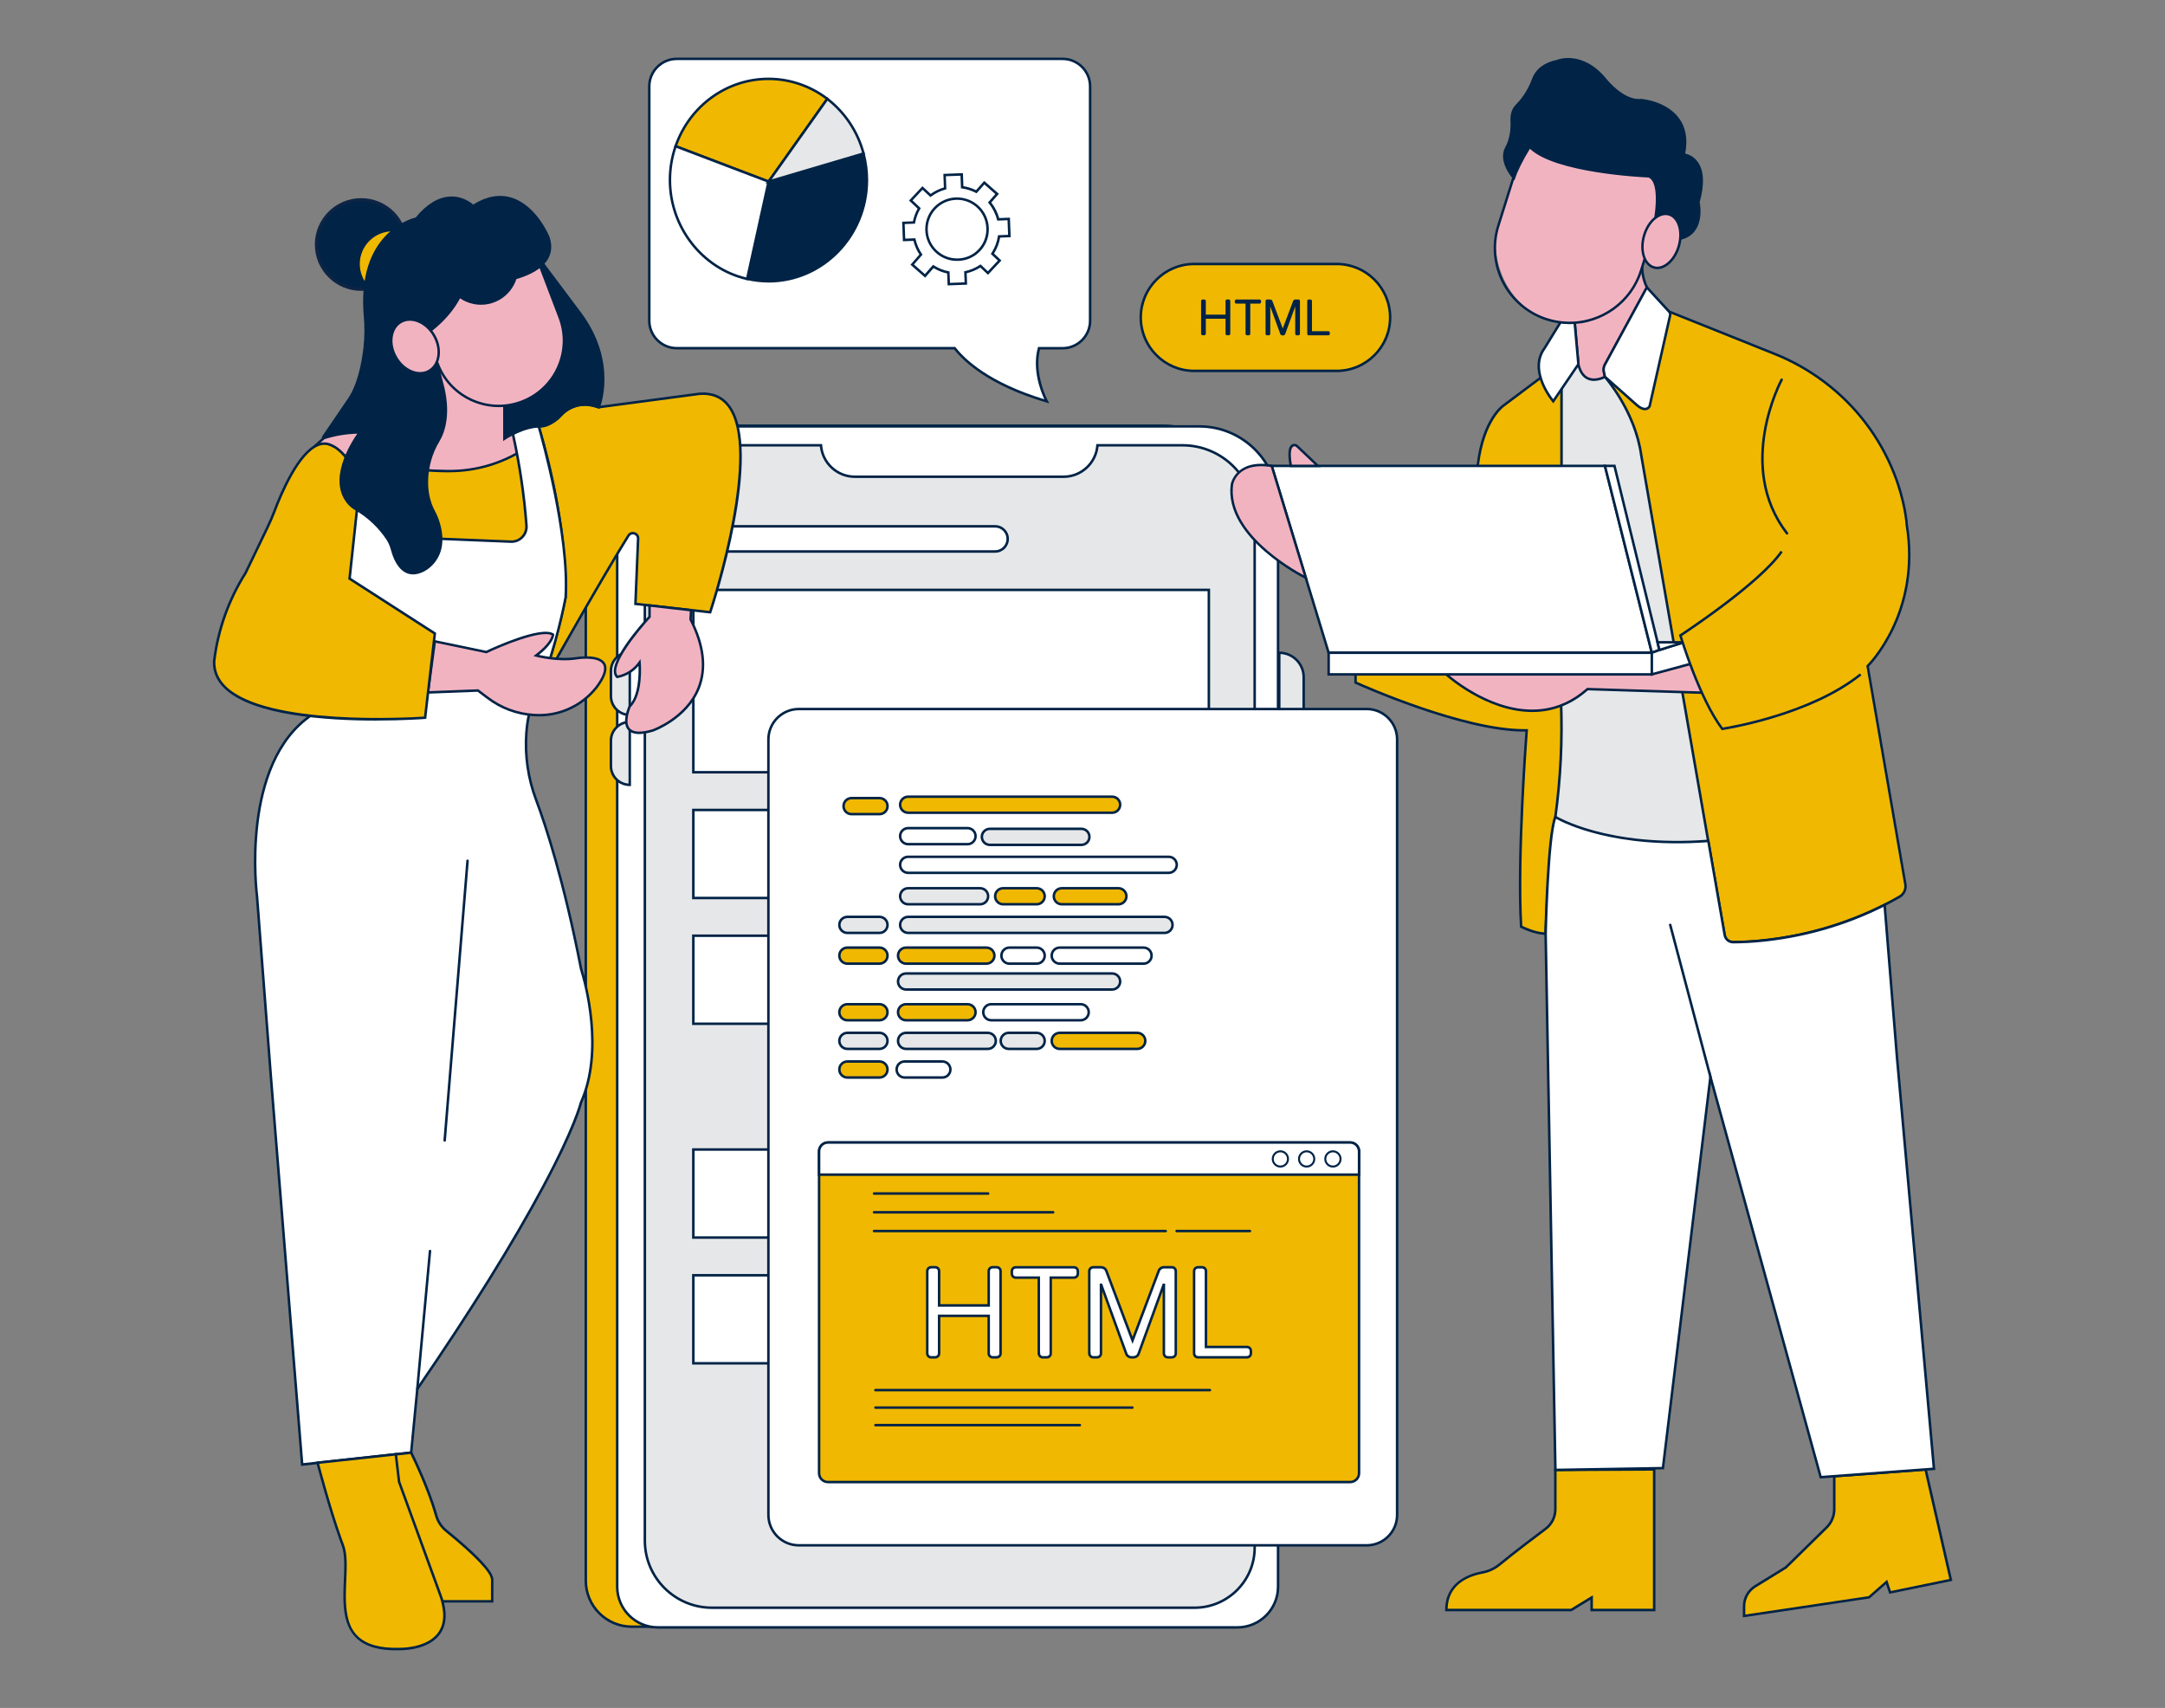 <?xml version="1.0" encoding="UTF-8"?>
<svg xmlns="http://www.w3.org/2000/svg" id="a" width="865.76" height="682.89" viewBox="0 0 865.76 682.89">
  <rect x="0" y="0" width="865.76" height="682.89" fill="#808080" stroke="none"/>
  <g>
    <circle cx="144.44" cy="97.76" r="17.85" fill="#002346"></circle>
    <path d="M125.91,97.76c0-10.22,8.31-18.53,18.53-18.53,10.22,0,18.53,8.31,18.53,18.53,0,10.22-8.31,18.53-18.53,18.53s-18.53-8.31-18.53-18.53Zm1.37,0c0,9.46,7.7,17.16,17.16,17.16,9.46,0,17.16-7.7,17.16-17.16,0-9.46-7.7-17.16-17.16-17.16-9.46,0-17.16,7.7-17.16,17.16Z" fill="#0d2445"></path>
  </g>
  <g>
    <circle cx="156.93" cy="105.54" r="13.73" fill="#f0b800"></circle>
    <path d="M142.51,105.54c0-7.95,6.47-14.41,14.41-14.41,7.95,0,14.41,6.47,14.41,14.41s-6.47,14.41-14.41,14.41-14.41-6.47-14.41-14.41Zm1.37,0c0,7.19,5.85,13.04,13.04,13.04,7.19,0,13.04-5.85,13.04-13.04s-5.85-13.04-13.04-13.04c-7.19,0-13.04,5.85-13.04,13.04Z" fill="#002346"></path>
  </g>
  <g>
    <rect x="149.56" y="170.33" width="66" height="53" fill="#f0b800"></rect>
    <path d="M216.06,223.83h-67v-54h67v54Zm-66-1h65v-52h-65v52Z" fill="#002346"></path>
  </g>
  <g>
    <path d="M477.55,105.55h56.98c11.8,0,21.37,9.57,21.37,21.37h0c0,11.8-9.57,21.37-21.37,21.37h-56.98c-11.8,0-21.37-9.57-21.37-21.37h0c0-11.8,9.57-21.37,21.37-21.37Z" fill="#f0b800"></path>
    <path d="M534.53,148.79h-56.98c-12.06,0-21.87-9.81-21.87-21.87s9.81-21.87,21.87-21.87h56.98c12.06,0,21.87,9.81,21.87,21.87s-9.81,21.87-21.87,21.87Zm-56.98-42.74c-11.51,0-20.87,9.36-20.87,20.87s9.36,20.87,20.87,20.87h56.98c11.51,0,20.87-9.36,20.87-20.87s-9.36-20.87-20.87-20.87h-56.98Z" fill="#002346"></path>
  </g>
  <g>
    <polygon points="618.05 334.68 695.71 344.16 691.1 222.03 656.88 144.03 629.54 144.03 613.26 160.44 618.05 334.68" fill="#e6e7e8"></polygon>
    <path d="M696.23,344.73l-78.67-9.6-4.81-174.88,16.58-16.71h27.87l.13,.3,34.26,78.09v.1s4.64,122.72,4.64,122.72Zm-77.69-10.49l76.65,9.36-4.58-121.45-34.05-77.61h-26.81l-15.98,16.11,4.77,173.6Z" fill="#002346"></path>
  </g>
  <g>
    <path d="M621.96,587.72v15.77c0,3.07-1.44,5.96-3.9,7.79-4.43,3.3-11.89,8.94-18.5,14.32-1.97,1.6-4.32,2.68-6.82,3.13-5.21,1-14.35,4.18-14.35,15h49.93l8.17-5v5h25v-56.21l-39.53,.2Z" fill="#f0b800"></path>
    <path d="M661.99,644.23h-26v-4.61l-7.53,4.61h-50.57v-.5c0-11.01,9.25-14.43,14.75-15.49,2.42-.44,4.7-1.48,6.6-3.03,6.78-5.52,14.51-11.35,18.52-14.33,2.32-1.73,3.7-4.49,3.7-7.39v-16.27l40.53-.21v57.21Zm-25-1h24v-55.21l-38.53,.19v15.27c0,3.21-1.53,6.27-4.1,8.19-4,2.98-11.71,8.8-18.48,14.31-2.03,1.65-4.47,2.77-7.05,3.23-6.25,1.2-13.68,4.61-13.93,14.01h49.28l8.81-5.39v5.39Z" fill="#002346"></path>
  </g>
  <g>
    <path d="M733.5,590.22v13.22c0,2.71-1.07,5.32-3,7.23l-16.31,16-12.28,7.57c-2.78,1.71-4.47,4.74-4.48,8v3.87l50-7.46,7-6.14,1.4,4.19,24.3-5-10.1-44.16-36.53,2.68Z" fill="#f0b800"></path>
    <path d="M696.93,646.69v-4.45c0-3.46,1.77-6.61,4.72-8.43l12.23-7.54,16.27-15.96c1.82-1.8,2.86-4.31,2.85-6.87v-13.69l37.42-2.75,10.31,45.08-25.24,5.19-1.3-3.9-6.55,5.74-50.72,7.57Zm37.07-56v12.75c0,2.83-1.14,5.59-3.15,7.59l-16.4,16.07-12.28,7.57c-2.65,1.63-4.23,4.47-4.24,7.58v3.29l49.28-7.35,7.45-6.54,1.5,4.48,23.36-4.81-9.89-43.24-35.64,2.61Z" fill="#002346"></path>
  </g>
  <g>
    <path d="M267.84,170.21h197.06c18.55,0,33.59,15.03,33.6,33.58v428.22c0,10.16-8.23,18.39-18.39,18.39H252.64c-10.16,0-18.39-8.23-18.39-18.39h0V203.81c0-18.55,15.04-33.59,33.59-33.59h0Z" fill="#f0b800"></path>
    <path d="M480.11,650.9H252.64c-10.42,0-18.89-8.47-18.89-18.89V203.81c0-18.63,15.02-33.82,33.59-34.09h0s.5-.01,.5-.01h197.07c9.1,0,17.66,3.54,24.1,9.98,6.44,6.44,9.99,15,9.99,24.1v428.22c0,10.42-8.47,18.89-18.89,18.89ZM267.84,170.72c-18.25,0-33.09,14.84-33.09,33.09v428.2c0,9.86,8.03,17.89,17.89,17.89h227.44c9.89,0,17.92-8.03,17.92-17.89V203.81c0-8.86-3.45-17.17-9.7-23.42-6.25-6.25-14.56-9.68-23.39-9.68h-196.57s-.5,0-.5,0Z" fill="#002346"></path>
  </g>
  <g>
    <path d="M278.29,170.49h201.31c17.38,0,31.47,14.08,31.48,31.46v432.46c0,8.99-7.28,16.27-16.27,16.27h-231.73c-8.99,0-16.27-7.28-16.27-16.27h0V201.97c0-17.38,14.09-31.47,31.47-31.47h.01Z" fill="#fff"></path>
    <path d="M494.81,651.18h-231.73c-9.25,0-16.77-7.52-16.77-16.77V201.97c0-17.56,14.23-31.86,31.76-31.97h0s.22-.01,.22-.01h201.32c17.63,0,31.97,14.33,31.97,31.96v432.46c0,9.25-7.52,16.77-16.77,16.77ZM278.28,171c-17.08,0-30.97,13.89-30.97,30.97v432.44c0,8.7,7.07,15.77,15.77,15.77h231.73c8.7,0,15.77-7.07,15.77-15.77V201.97c0-17.09-13.9-30.98-30.97-30.98h-201.12s-.21,.01-.21,.01Z" fill="#002346"></path>
  </g>
  <g>
    <path d="M511.55,261h0c5.4,0,9.78,4.38,9.78,9.78h0v50.84c0,5.4-4.38,9.78-9.78,9.78h0v-70.4h0Z" fill="#e6e7e8"></path>
    <path d="M511.55,331.9h-.5v-71.4h.5c5.67,0,10.28,4.61,10.28,10.28v50.84c0,5.67-4.61,10.28-10.28,10.28Zm.5-70.39v69.37c4.89-.26,8.78-4.32,8.78-9.27v-50.84c0-4.95-3.89-9.01-8.78-9.27Z" fill="#002346"></path>
  </g>
  <g>
    <path d="M251.84,260.72h0v25.14h0c-4.16,0-7.54-3.38-7.54-7.54h0v-10.06c0-4.16,3.38-7.54,7.54-7.54h0Z" fill="#e6e7e8"></path>
    <path d="M252.34,286.36h-.5c-4.43,0-8.04-3.61-8.04-8.04v-10.06c0-4.43,3.61-8.04,8.04-8.04h.5v26.14Zm-1-25.12c-3.65,.26-6.54,3.31-6.54,7.02v10.06c0,3.71,2.89,6.77,6.54,7.02v-24.1Z" fill="#002346"></path>
  </g>
  <g>
    <path d="M251.84,288.65h0v25.16h0c-4.16,0-7.54-3.38-7.54-7.54h0v-10.07c0-4.16,3.37-7.54,7.53-7.55h.01Z" fill="#e6e7e8"></path>
    <path d="M252.34,314.31h-.5c-4.43,0-8.04-3.61-8.04-8.04v-10.07c0-2.15,.83-4.17,2.35-5.69s3.54-2.36,5.68-2.36h.5s0,.5,0,.5v25.66Zm-1-25.14c-1.7,.12-3.27,.84-4.49,2.05-1.33,1.33-2.06,3.1-2.05,4.98v10.07c0,3.71,2.89,6.77,6.54,7.02v-24.12Z" fill="#002346"></path>
  </g>
  <g>
    <path d="M472.86,178.04h-34c-.51,7.08-6.41,12.57-13.51,12.57h-83.54c-7.1,0-13-5.49-13.51-12.57h-41.56c-15.94,0-28.87,12.93-28.87,28.87v409.15c.02,14.78,12.02,26.76,26.8,26.75h193.11c13.22-.03,23.92-10.73,23.95-23.95V206.86c-.02-15.93-12.94-28.83-28.87-28.82Z" fill="#e6e7e8"></path>
    <path d="M284.66,643.31c-15.03,0-27.27-12.22-27.29-27.25V206.91c0-16.19,13.17-29.37,29.37-29.37h42.03l.03,.46c.49,6.79,6.21,12.1,13.01,12.11h83.54c6.8,0,12.52-5.32,13.01-12.11l.03-.46h34.48c16.17,0,29.34,13.15,29.36,29.32v412c-.03,13.45-11,24.42-24.45,24.45h-193.12Zm2.08-464.77c-15.64,0-28.37,12.73-28.37,28.37v409.15c.02,14.48,11.81,26.25,26.29,26.25h193.12c12.9-.03,23.42-10.55,23.45-23.45V206.86c-.02-15.62-12.74-28.32-28.36-28.32h-33.55c-.75,7.08-6.8,12.57-13.97,12.57h-83.54c-7.17,0-13.22-5.49-13.97-12.57h-41.1Z" fill="#002346"></path>
  </g>
  <g>
    <path d="M397.94,220.5h-115.65c-2.78,0-5.03-2.25-5.03-5.03s2.25-5.03,5.03-5.03h115.65c2.78,0,5.03,2.25,5.03,5.03s-2.25,5.03-5.03,5.03Z" fill="#fff"></path>
    <path d="M397.94,221h-115.65c-3.05,0-5.53-2.48-5.53-5.53s2.48-5.53,5.53-5.53h115.65c3.05,0,5.53,2.48,5.53,5.53s-2.48,5.53-5.53,5.53Zm-115.65-10.06c-2.5,0-4.53,2.03-4.53,4.53s2.03,4.53,4.53,4.53h115.65c2.5,0,4.53-2.03,4.53-4.53s-2.03-4.53-4.53-4.53h-115.65Z" fill="#002346"></path>
  </g>
  <g>
    <rect x="277.26" y="235.86" width="206.15" height="72.91" fill="#fff"></rect>
    <path d="M483.91,309.27h-207.15v-73.91h207.15v73.91Zm-206.15-1h205.15v-71.91h-205.15v71.91Z" fill="#002346"></path>
  </g>
  <g>
    <rect x="277.26" y="323.85" width="206.15" height="35.2" fill="#fff"></rect>
    <path d="M483.91,359.55h-207.15v-36.2h207.15v36.2Zm-206.15-1h205.15v-34.2h-205.15v34.2Z" fill="#002346"></path>
  </g>
  <g>
    <rect x="277.26" y="374.13" width="206.15" height="35.2" fill="#fff"></rect>
    <path d="M483.91,409.83h-207.15v-36.2h207.15v36.2Zm-206.15-1h205.15v-34.2h-205.15v34.2Z" fill="#002346"></path>
  </g>
  <g>
    <rect x="277.26" y="459.61" width="206.15" height="35.2" fill="#fff"></rect>
    <path d="M483.91,495.31h-207.15v-36.2h207.15v36.2Zm-206.15-1h205.15v-34.2h-205.15v34.2Z" fill="#002346"></path>
  </g>
  <g>
    <rect x="277.26" y="509.89" width="206.15" height="35.2" fill="#fff"></rect>
    <path d="M483.91,545.59h-207.15v-36.2h207.15v36.2Zm-206.15-1h205.15v-34.2h-205.15v34.2Z" fill="#002346"></path>
  </g>
  <g>
    <rect x="307.29" y="283.49" width="251.4" height="334.37" rx="12.15" ry="12.15" fill="#fff"></rect>
    <path d="M546.54,618.36h-227.11c-6.97,0-12.65-5.67-12.65-12.65V295.64c0-6.97,5.67-12.65,12.65-12.65h227.11c6.97,0,12.65,5.67,12.65,12.65v310.08c0,6.97-5.67,12.65-12.65,12.65Zm-227.11-334.37c-6.42,0-11.65,5.22-11.65,11.65v310.08c0,6.42,5.22,11.65,11.65,11.65h227.11c6.42,0,11.65-5.22,11.65-11.65V295.64c0-6.42-5.22-11.65-11.65-11.65h-227.11Z" fill="#002346"></path>
  </g>
  <g>
    <path d="M129.52,175.14l-3.22,2.9s22.2,10,52.35,10.31c11.87,.2,23.5-3.39,33.19-10.26,3.79-2.6,7.05-5.89,9.63-9.7l-12.09-25.27-29.48-4.61-22.47,7.12-27.91,29.51Z" fill="#f2b3c1"></path>
    <path d="M179.61,188.85c-.32,0-.64,0-.97,0-29.9-.31-52.32-10.25-52.54-10.35l-.69-.31,3.76-3.39,27.98-29.59,.12-.04,22.58-7.16,.11,.02,29.74,4.65,.11,.23,12.21,25.52-.16,.23c-2.62,3.87-5.91,7.18-9.76,9.83-9.57,6.78-20.8,10.35-32.51,10.35Zm-52.41-10.96c4,1.66,24.7,9.69,51.45,9.97,11.87,.21,23.23-3.32,32.9-10.17,3.68-2.53,6.82-5.67,9.35-9.34l-11.86-24.78-29.11-4.55-22.24,7.05-27.85,29.44-2.65,2.38Z" fill="#002346"></path>
  </g>
  <g opacity=".2">
    <path d="M142.94,202.37l-3.11,29-10.07-6.1s9.86-21.43,5.91-45.24c2.66,2.23,6.18,6.61,7.22,14.59,.32,2.57,.33,5.17,.05,7.75Z"></path>
  </g>
  <g>
    <path d="M283.97,244.81l-25.43-2.85-4.46-.5,1.07-26.09c.09-2.15-2.74-3.02-3.87-1.2-12.76,20.5-35.9,61.93-35.9,61.93,6.27-15.07,10.76-37.18,10.76-37.18,.45-26.72-6.78-54.71-9.63-64.66h0c-.69-2.43-1.13-3.78-1.13-3.78l1.41-.14c2.76-.53,5.27-1.93,7.16-4,3.85-4.39,10.08-5.81,15.46-3.54l40.37-5.36c34.08-2.44,4.19,87.36,4.19,87.36Z" fill="#f0b800"></path>
    <path d="M215.82,276.35l-.9-.44c6.18-14.85,10.69-36.87,10.73-37.09,.43-26.3-6.58-53.82-9.62-64.42-.68-2.39-1.12-3.75-1.12-3.76l-.19-.59,2.03-.2c2.59-.5,5.03-1.86,6.84-3.84,3.97-4.52,10.34-6,15.9-3.72l40.24-5.34c5.13-.36,9.14,1.28,11.94,4.89,14.16,18.22-6.33,80.48-7.21,83.12l-.13,.38-30.75-3.45,1.09-26.55c.04-.91-.58-1.43-1.12-1.59-.54-.17-1.35-.09-1.83,.68-12.61,20.25-35.66,61.5-35.89,61.91Zm.23-105.43c.19,.62,.52,1.71,.95,3.21,3.05,10.65,10.1,38.28,9.65,64.81-.05,.27-3.45,16.91-8.4,31.06,6.86-12.19,22.86-40.41,32.62-56.09,.64-1.03,1.81-1.47,2.97-1.11,1.16,.36,1.88,1.38,1.83,2.59l-1.05,25.62,29.02,3.25c1.74-5.37,20.51-64.73,7.25-81.81-2.59-3.33-6.3-4.85-11.05-4.51l-40.48,5.38-.12-.05c-5.19-2.19-11.17-.82-14.89,3.41-1.96,2.14-4.6,3.62-7.44,4.16l-.84,.08Z" fill="#002346"></path>
  </g>
  <g>
    <path d="M232.29,440.92s-2.18,9.45-15,33.41c-9.61,18-25.22,44.3-50.41,81l-2.47,25.48s-18.48,2-33.45,3.62l-10.13,1.13-12.48-154.75-5.58-72.49s-7.19-52.94,21.92-72.49c1.07-1.91,2.03-3.88,2.88-5.9,4.6-10.56,10.16-34.18,14.82-76.36l20.16,2.12,13.85,9.75,27.9,1.13c3.31,.13,6.1-2.44,6.24-5.75,0-.21,0-.42,0-.63-.92-12.36-2.75-24.64-5.45-36.74,0,0,6.28-3.51,10.34-3,0,0,12.44,42.18,10.76,68.44,0,0-3.64,19.88-10.76,37.18,0,0-4,4.62-4.93,17-.66,9.09,.67,18.22,3.9,26.74,3.93,10.51,11.13,32.44,17.94,67.45-.04,0,10.29,30.55-.04,53.66Z" fill="#ffffff"></path>
    <path d="M120.37,586.11l-.04-.51-12.48-154.75-5.58-72.49c-.07-.5-6.88-53.32,22.04-72.88,1.04-1.85,1.98-3.78,2.8-5.75,3.19-7.31,9.34-26.93,14.78-76.22l.05-.49,20.78,2.19,.11,.07,13.73,9.67,27.75,1.12c3.06,.16,5.59-2.24,5.72-5.27,0-.19,0-.38,0-.58-.92-12.29-2.75-24.63-5.44-36.66l-.08-.36,.33-.18c.26-.15,6.48-3.57,10.65-3.06l.32,.04,.09,.31c.12,.42,12.45,42.57,10.78,68.61-.04,.26-3.74,20.19-10.8,37.34l-.08,.14s-3.91,4.69-4.81,16.71c-.65,8.96,.69,18.13,3.87,26.53,3.76,10.05,11.08,32.18,17.96,67.52l.05,.15c1.64,5.27,9.33,32.63-.1,53.78-.2,.84-2.66,10.36-15.04,33.49-12.04,22.56-28.99,49.79-50.37,80.94l-2.5,25.76-44.49,4.85Zm22.46-382c-5.45,49.06-11.61,68.68-14.8,76.01-.85,2.03-1.83,4.03-2.9,5.95l-.06,.1-.1,.07c-28.51,19.15-21.77,71.48-21.7,72.01l5.58,72.52,12.44,154.23,9.62-1.07,33.05-3.58,2.44-25.2,.07-.11c21.39-31.17,38.34-58.4,50.38-80.95,12.62-23.59,14.93-33.19,14.95-33.29l.03-.09c9.31-20.83,1.7-47.9,.08-53.12-.03-.09-.05-.17-.07-.24h0c-6.86-35.28-14.17-57.35-17.92-67.37-3.23-8.53-4.59-17.85-3.93-26.95,.88-11.76,4.48-16.59,5-17.22,7-17.03,10.67-36.81,10.7-37.01,1.57-24.61-9.51-63.91-10.65-67.89-3.33-.24-8.1,2.13-9.38,2.8,2.65,11.96,4.46,24.22,5.38,36.44,.01,.23,.02,.46,0,.69-.07,1.73-.81,3.34-2.09,4.51-1.28,1.18-2.94,1.78-4.67,1.72l-28.05-1.14-.12-.08-13.74-9.68-19.54-2.05Z" fill="#002346"></path>
  </g>
  <g>
    <path d="M259.73,242.08v4.57s-17.94,19.3-12.92,24c3.62-.67,6.82-2.73,8.93-5.75,0,0,1.13,12.55-3.9,17.48,0,0-6.7,14.42,9.22,9.68,0,0,32.12-11.18,15.08-44.42l.22-3.65-16.63-1.91Z" fill="#f2b3c1"></path>
    <path d="M255.59,293.5c-2.04,0-3.53-.55-4.48-1.65-2.71-3.13,.17-9.41,.29-9.68l.1-.14c3.87-3.79,3.95-12.48,3.83-15.78-2.15,2.55-5.1,4.27-8.42,4.88l-.25,.04-.18-.17c-5.12-4.79,10.37-21.96,12.76-24.55v-4.93l17.64,2.03-.24,3.98c5.32,10.43,6.38,19.78,3.17,27.81-4.93,12.31-18.45,17.14-18.58,17.18-2.19,.65-4.07,.98-5.63,.98Zm-3.34-10.84c-.31,.71-2.55,6.06-.4,8.54,1.41,1.63,4.46,1.75,9.07,.38,.11-.04,13.22-4.73,17.98-16.62,3.11-7.78,2.04-16.9-3.19-27.1l-.06-.12,.2-3.32-15.62-1.79v4.21l-.13,.14c-4.82,5.19-16.4,19.28-13.11,23.13,3.4-.7,6.36-2.64,8.36-5.5l.77-1.11,.12,1.34c.05,.52,1.08,12.73-3.98,17.81Z" fill="#002346"></path>
  </g>
  <g>
    <path d="M164.41,580.81s6.79,13.59,10,25.06c.67,2.44,2.09,4.6,4.05,6.2,6,4.87,18.59,15.54,18.37,19.58v8.6h-20l-29.75-19.82,11.13-38.93,6.2-.69Z" fill="#f0b800"></path>
    <path d="M197.33,640.75h-20.65l-30.18-20.11,11.32-39.6,6.88-.77,.16,.31c.07,.14,6.85,13.76,10.03,25.15,.65,2.35,1.99,4.41,3.88,5.95,8.58,6.96,18.77,16.09,18.55,20v9.07Zm-20.35-1h19.35v-8.1c.15-2.71-6.48-9.69-18.19-19.19-2.05-1.67-3.51-3.9-4.22-6.45-2.89-10.34-8.78-22.56-9.81-24.66l-5.52,.61-10.94,38.26,29.32,19.53Z" fill="#002346"></path>
  </g>
  <g>
    <path d="M761.92,353.6c.33,1.96-.58,3.91-2.3,4.91-2,1.15-4,2.24-6,3.25-14.67,7.39-30.52,12.15-46.83,14.05h0c-4.56,.56-9.15,.85-13.75,.87-1.67,0-3.1-1.2-3.39-2.85l-6.57-37.61-13.37-76.9-13.41-77.37c-2.51-17.88-14.52-31.29-14.52-31.29l25.64-26.08,42.22,16.91c7.05,2.82,13.7,6.57,19.77,11.13h0c12.54,9.4,22.24,22.09,28,36.66,4.63,11.76,5.06,20.44,5.06,20.44,5.87,35.87-15.64,56.59-15.64,56.59l15.09,87.29Z" fill="#f0b800"></path>
    <path d="M693.04,377.18c-1.92,0-3.56-1.37-3.88-3.26l-6.57-37.61-13.37-76.9-13.41-77.37c-2.46-17.53-14.28-30.91-14.4-31.04l-.31-.35,26.2-26.65,.31,.12,42.22,16.91c7.09,2.84,13.78,6.61,19.89,11.2,12.62,9.46,22.36,22.21,28.16,36.88,4.61,11.7,5.09,20.51,5.09,20.6,5.54,33.86-13.48,54.59-15.6,56.78l15.05,87.04c.37,2.15-.65,4.33-2.54,5.43-2.14,1.23-4.11,2.29-6.03,3.26-14.76,7.44-30.58,12.19-47,14.1-4.56,.56-9.2,.85-13.81,.87Zm-50.58-226.5c1.9,2.26,12.06,14.98,14.34,31.2l13.41,77.35,13.37,76.9,6.57,37.61c.25,1.41,1.46,2.44,2.9,2.44,4.56-.02,9.17-.31,13.69-.87,16.31-1.9,32.01-6.61,46.67-14,1.9-.96,3.86-2.02,5.98-3.24,1.53-.88,2.35-2.65,2.06-4.39l-15.13-87.55,.19-.18c.21-.21,21.25-20.97,15.49-56.15-.01-.14-.49-8.8-5.03-20.34-5.73-14.5-15.36-27.1-27.83-36.44-6.03-4.54-12.65-8.26-19.66-11.07l-41.91-16.79-25.08,25.51Z" fill="#002346"></path>
  </g>
  <g>
    <path d="M542.08,267.98v4.93s43,19.65,68.44,19.1c0,0-3.91,50-2.23,78.49,0,0,5.3,2.79,9.77,2.79,0,0,1.12-34.08,3.91-46.65,2.13-15.45,2.88-31.06,2.24-46.65l.23-10.39v-114.19l-5.26-6.7-17.88,13.4s-8.1,5.31-10.33,23.75l-48.89,82.12Z" fill="#f0b800"></path>
    <path d="M618.54,373.79h-.48c-4.54,0-9.78-2.73-10-2.85l-.25-.13-.02-.28c-1.57-26.6,1.77-72.48,2.19-78.01-.17,0-.34,0-.51,0-25.38,0-67.18-18.96-67.6-19.16l-.29-.13v-5.39l48.91-82.15c2.25-18.37,10.2-23.78,10.54-24l18.25-13.67,5.67,7.22v114.36l-.23,10.4c.64,15.54-.12,31.27-2.25,46.71-2.75,12.42-3.89,46.26-3.91,46.6l-.02,.48Zm-9.77-3.61c1.04,.51,5.16,2.43,8.8,2.6,.15-4.25,1.32-34.6,3.9-46.25,2.11-15.34,2.87-31.01,2.23-46.52l.23-10.42v-114.01l-4.85-6.18-17.49,13.11c-.1,.07-7.96,5.47-10.13,23.41l-.07,.2-48.82,82v4.47c3.77,1.69,42.84,18.93,66.89,18.93,.35,0,.7,0,1.04-.01h.55s-.04,.54-.04,.54c-.04,.5-3.86,49.95-2.25,78.13Z" fill="#002346"></path>
  </g>
  <g>
    <path d="M578.39,269.66s31,28.49,56.42,5.86l45.88,1.44s-2.3-7.26-4.67-12.73l-97.63,5.43Z" fill="#f2b3c1"></path>
    <path d="M612.73,284.69c-18.42,0-34.45-14.46-34.67-14.66l-.86-.79,99.13-5.51,.14,.31c2.35,5.43,4.66,12.7,4.69,12.78l.21,.66-46.38-1.46c-7.23,6.38-14.94,8.67-22.26,8.67Zm-33.09-14.6c5.29,4.4,32.46,25,54.85,5.07l.15-.13h.2s45.18,1.42,45.18,1.42c-.61-1.87-2.43-7.33-4.3-11.71l-96.07,5.34Z" fill="#002346"></path>
  </g>
  <g>
    <path d="M773.37,587.27l-12.37,.91-32.92,2.44-44.1-160.06-19,156.43-31,.53-12,.2-3.9-214.43s.84-39.38,3.91-46.65c0,0,20,12.65,61.14,9.58l6.54,37.64c.29,1.66,1.73,2.86,3.41,2.85,3.82-.02,7.63-.22,11.43-.62,.75-.07,1.52-.15,2.32-.25h0c16.3-1.9,32.15-6.65,46.81-14.03l4.92,60.7,14.81,164.76Z" fill="#ffffff"></path>
    <path d="M727.71,591.15l-.11-.4-43.43-157.62-18.75,154.35-43.94,.75v-.5s-3.91-214.43-3.91-214.43c.03-1.63,.88-39.58,3.95-46.85l.23-.54,.5,.31c.2,.12,20.37,12.53,60.84,9.5l.45-.03,6.62,38.09c.25,1.41,1.46,2.44,2.9,2.44h.02c3.79-.02,7.62-.22,11.38-.62,.75-.07,1.51-.15,2.31-.25,16.3-1.9,31.99-6.6,46.65-13.98l.66-.33,4.98,61.44,14.86,165.26-46.21,3.42Zm-43.92-163.17l44.66,162.11,44.37-3.28-14.76-164.25-4.86-59.97c-14.57,7.24-30.15,11.87-46.31,13.75-.8,.1-1.58,.18-2.33,.25-3.79,.4-7.65,.61-11.47,.62h-.02c-1.92,0-3.55-1.37-3.88-3.26l-6.46-37.19c-36.94,2.65-57.04-7.47-60.47-9.38-2.83,8.32-3.66,45.55-3.67,45.93l3.89,213.91,42.06-.71,19.25-158.51Z" fill="#002346"></path>
  </g>
  <g>
    <polygon points="531.31 261 508.55 186.28 641.8 186.28 660.55 261 531.31 261" fill="#ffffff"></polygon>
    <path d="M661.19,261.5h-130.25l-.11-.35-22.96-75.37h134.31l.1,.38,18.91,75.34Zm-129.51-1h128.23l-18.5-73.72h-132.19l22.46,73.72Z" fill="#002346"></path>
  </g>
  <polygon points="641.8 186.28 645.61 186.28 663.59 259.88 660.55 261 641.8 186.28" fill="#f0b800"></polygon>
  <g>
    <polygon points="641.8 186.28 645.61 186.28 663.59 259.88 660.55 261 641.8 186.28" fill="#fff"></polygon>
    <path d="M660.2,261.66l-19.04-75.88h4.84l.09,.38,18.09,74.03-3.98,1.47Zm-17.76-74.88l18.46,73.56,2.1-.77-17.78-72.79h-2.78Z" fill="#002346"></path>
  </g>
  <g>
    <rect x="531.31" y="261" width="129.24" height="8.64" fill="#fff"></rect>
    <path d="M661.05,270.14h-130.24v-9.64h130.24v9.64Zm-129.24-1h128.24v-7.64h-128.24v7.64Z" fill="#002346"></path>
  </g>
  <g>
    <path d="M673.36,256.81c-3.02,.84-6.14,1.82-9.36,2.93-1.17,.41-2.32,.83-3.45,1.26v8.64l15.93-4.32-3.12-8.51Z" fill="#ffffff"></path>
    <path d="M660.05,270.29v-9.64l.32-.12c1.14-.44,2.29-.86,3.46-1.27,3.21-1.11,6.37-2.1,9.39-2.94l.44-.12,3.47,9.46-17.09,4.63Zm1-8.95v7.64l14.77-4.01-2.77-7.56c-2.86,.81-5.85,1.75-8.89,2.8-1.05,.37-2.09,.74-3.11,1.13Z" fill="#002346"></path>
  </g>
  <g>
    <polygon points="673.36 256.81 662.83 256.81 663.59 259.88 673.36 256.81" fill="#fff"></polygon>
    <path d="M663.23,260.52l-1.04-4.21h14.43l-13.39,4.21Zm.24-3.21l.48,1.93,6.15-1.93h-6.63Z" fill="#002346"></path>
  </g>
  <g>
    <path d="M522.17,230.99s-32.33-15.8-29.54-37.31c0,0,1.68-9.77,15.92-7.4l13.62,44.71Z" fill="#f2b3c1"></path>
    <path d="M522.97,231.93l-1.02-.5c-.33-.16-32.62-16.2-29.81-37.81,.02-.12,1.93-10.25,16.49-7.82l.3,.05,14.04,46.08Zm-18.64-45.53c-9.79,0-11.15,7.03-11.21,7.37-2.43,18.74,22.79,33.33,28.24,36.25l-13.19-43.3c-1.41-.22-2.68-.32-3.84-.32Z" fill="#002346"></path>
  </g>
  <g>
    <path d="M516.22,186.28s-1.71-7.69,1.09-8.3c.52-.09,1.04,.07,1.42,.43l8.27,7.87h-10.78Z" fill="#f2b3c1"></path>
    <path d="M528.23,186.77h-12.41l-.09-.39c-.05-.23-1.25-5.73,.16-7.94,.33-.51,.76-.83,1.3-.95,.68-.13,1.38,.08,1.87,.56l9.16,8.72Zm-11.61-.98h9.15l-7.38-7.02c-.26-.26-.63-.37-.99-.3-.26,.06-.49,.23-.67,.51-.92,1.43-.45,5.1-.11,6.81Z" fill="#002346"></path>
  </g>
  <g>
    <path d="M435.93,34.54v93.69c0,6.08-4.92,11-11,11h-9.44c-2.79,10.46,3.1,21.23,3.1,21.23-22.51-6.65-32.58-15.81-36.83-21.25h-111.12c-6.08,0-11-4.92-11-11V34.54c0-6.08,4.92-11,11-11h154.31c6.07,.01,10.98,4.93,10.98,11Z" fill="#ffffff"></path>
    <path d="M419.61,161.28l-1.16-.34c-22.73-6.71-32.86-16.1-36.93-21.23h-110.88c-6.34,0-11.5-5.16-11.5-11.5V34.54c0-6.34,5.16-11.5,11.5-11.5h154.31c6.33,.01,11.48,5.17,11.48,11.5v93.69c0,6.34-5.16,11.5-11.5,11.5h-9.05c-2.47,10.04,3.09,20.39,3.15,20.49l.58,1.06ZM270.64,24.04c-5.79,0-10.5,4.71-10.5,10.5v93.67c0,5.79,4.71,10.5,10.5,10.5h111.36l.15,.19c3.83,4.91,13.51,14.05,35.47,20.75-1.41-2.99-4.95-11.8-2.62-20.55l.1-.37h9.82c5.79,0,10.5-4.71,10.5-10.5V34.54c0-5.78-4.7-10.49-10.48-10.5h-154.31Z" fill="#002346"></path>
  </g>
  <g>
    <path d="M399.53,94.53l4.12-.16-.26-6.83-4.21,.16c-.63-2.47-1.8-4.78-3.43-6.74l3-3.41-5.13-4.51-3.19,3.62c-1.77-.92-3.68-1.52-5.65-1.79l-.19-5.13-6.83,.25,.2,5.33c-2.11,.57-4.08,1.53-5.83,2.84l-3.23-3-4.68,5,3.36,3.16c-1.02,1.74-1.73,3.65-2.09,5.64l-4.22,.16,.26,6.83,4.13-.16c.48,2.15,1.38,4.19,2.63,6l-3.5,4,5.12,4.51,3.32-3.76c1.83,1.17,3.87,1.98,6,2.39l.18,4.68,6.83-.26-.17-4.49c2.14-.46,4.18-1.31,6-2.53l3,2.84,4.68-5-2.89-2.72c1.38-2.09,2.29-4.45,2.67-6.92Zm-16.61,9.3c-6.74,.12-12.3-5.26-12.42-12-.12-6.74,5.26-12.3,12-12.42s12.3,5.26,12.42,12c0,.07,0,.14,0,.21,.07,6.68-5.29,12.14-11.97,12.21-.01,0-.02,0-.03,0h0Z" fill="#fff"></path>
    <path d="M378.93,114.13l-.18-4.79c-1.92-.41-3.74-1.14-5.42-2.15l-3.37,3.82-5.87-5.17,3.57-4.08c-1.1-1.67-1.91-3.5-2.39-5.45l-4.22,.16-.3-7.83,4.32-.16c.36-1.78,.99-3.48,1.88-5.06l-3.44-3.23,5.36-5.73,3.29,3.06c1.61-1.15,3.38-2.01,5.28-2.57l-.2-5.44,7.83-.29,.19,5.21c1.76,.28,3.45,.82,5.05,1.6l3.26-3.7,5.88,5.17-3.05,3.47c1.45,1.83,2.53,3.96,3.16,6.21l4.31-.16,.3,7.83-4.21,.16c-.4,2.25-1.24,4.43-2.45,6.36l2.95,2.78-5.37,5.73-3.08-2.92c-1.67,1.06-3.5,1.83-5.43,2.29l.17,4.57-7.83,.3Zm-5.79-8.24l.36,.23c1.79,1.14,3.75,1.92,5.82,2.32l.39,.08,.18,4.58,5.83-.22-.17-4.41,.41-.09c2.09-.44,4.05-1.27,5.83-2.46l.33-.22,2.92,2.77,4-4.27-2.83-2.67,.23-.35c1.33-2.01,2.23-4.33,2.59-6.72l.06-.41,4.03-.16-.22-5.83-4.12,.16-.1-.39c-.61-2.39-1.76-4.65-3.33-6.54l-.27-.33,2.95-3.36-4.38-3.85-3.12,3.54-.35-.18c-1.72-.89-3.56-1.48-5.49-1.74l-.42-.06-.19-5.05-5.83,.21,.2,5.23-.38,.1c-2.05,.55-3.96,1.48-5.66,2.76l-.33,.25-3.17-2.95-4,4.27,3.29,3.09-.2,.34c-1,1.69-1.68,3.54-2.03,5.47l-.07,.4-4.12,.16,.22,5.83,4.05-.16,.09,.41c.47,2.1,1.33,4.06,2.55,5.83l.22,.32-3.43,3.92,4.37,3.85,3.27-3.71Zm9.57-1.56c-3.31,0-6.44-1.26-8.83-3.57-2.44-2.36-3.82-5.53-3.88-8.92-.06-3.39,1.21-6.61,3.57-9.05,2.36-2.44,5.53-3.82,8.92-3.88,3.39-.02,6.61,1.21,9.05,3.57,2.44,2.36,3.82,5.53,3.88,8.92v.22c.04,3.36-1.24,6.53-3.6,8.93-2.35,2.4-5.5,3.74-8.87,3.78l-.04-.5v.5c-.07,0-.14,0-.22,0Zm.01-24.42c-.07,0-.14,0-.21,0-3.13,.05-6.05,1.32-8.22,3.57-2.17,2.25-3.34,5.21-3.29,8.34,.05,3.13,1.32,6.05,3.57,8.22,2.25,2.17,5.22,3.32,8.34,3.29h.04c6.39-.06,11.53-5.31,11.47-11.71v-.21c-.06-3.13-1.32-6.04-3.57-8.22-2.2-2.13-5.08-3.29-8.13-3.29Z" fill="#002346"></path>
  </g>
  <g>
    <path d="M480.3,133.45v-13.08c0-.34,.26-.61,.6-.62,0,0,.01,0,.02,0h.65c.34,0,.61,.26,.62,.6,0,0,0,.01,0,.02v5.43h7.89v-5.45c0-.34,.26-.61,.6-.62,0,0,.01,0,.02,0h.64c.17,0,.33,.06,.45,.18,.12,.12,.18,.27,.18,.44v13.08c0,.17-.06,.32-.18,.44-.12,.12-.28,.18-.45,.18h-.64c-.34,0-.61-.26-.62-.6,0,0,0-.01,0-.02v-6h-7.89v6c0,.34-.26,.61-.6,.62,0,0-.01,0-.02,0h-.65c-.34,0-.61-.26-.62-.6,0,0,0-.01,0-.02v.02Z" fill="#002346"></path>
    <path d="M498.08,133.45v-12.05h-3.68c-.17,0-.33-.07-.44-.19-.12-.11-.18-.27-.18-.44v-.4c0-.34,.26-.61,.6-.62,0,0,.01,0,.02,0h9.26c.34,0,.61,.26,.62,.6,0,0,0,.01,0,.02v.4c0,.17-.06,.33-.18,.44-.11,.12-.27,.19-.44,.19h-3.69v12.05c0,.34-.26,.61-.6,.62,0,0-.01,0-.02,0h-.64c-.17,0-.33-.06-.45-.18-.12-.12-.18-.27-.18-.44Z" fill="#002346"></path>
    <path d="M506.08,133.45v-13.08c0-.34,.26-.61,.6-.62,0,0,.01,0,.02,0h1.25c.19,0,.37,.05,.52,.16,.16,.1,.27,.25,.33,.42l4.16,11,4.16-11c.05-.18,.17-.33,.33-.42,.15-.11,.33-.16,.52-.16h1.25c.34,0,.61,.26,.62,.6,0,0,0,.01,0,.02v13.08c0,.34-.26,.61-.6,.62,0,0-.01,0-.02,0h-.65c-.34,0-.61-.26-.62-.6,0,0,0-.01,0-.02v-10.91h0l-4,11c-.06,.17-.18,.32-.33,.42-.15,.11-.33,.16-.52,.16h-.28c-.19,0-.37-.05-.52-.16-.16-.1-.27-.25-.33-.42l-4-11h0v10.91c0,.34-.26,.61-.6,.62,0,0-.01,0-.02,0h-.65c-.34,0-.61-.26-.62-.6,0,0,0-.01,0-.02h0Z" fill="#002346"></path>
    <path d="M522.75,133.45v-13.08c0-.34,.26-.61,.6-.62,0,0,.01,0,.02,0h.64c.17,0,.33,.06,.45,.18,.12,.12,.18,.27,.18,.44v12.05h6.52c.34,0,.61,.26,.62,.6,0,0,0,.01,0,.02v.41c0,.34-.26,.61-.6,.62,0,0-.01,0-.02,0h-7.79c-.34,0-.61-.26-.62-.6,0,0,0-.01,0-.02h0Z" fill="#002346"></path>
  </g>
  <g>
    <path d="M201.7,157.81v17.6s7.4-5.17,15.09-5c0,0,3.47-.09,7.66-4.56,2.85-3.07,7.03-4.55,11.17-3.93,1.29,.2,2.56,.52,3.79,.95,0,0,7.4-17.74-7.54-37.71l-15.08-20.11h-10.06l-5.03,52.76Z" fill="#002346"></path>
    <path d="M201.2,176.37v-18.61s5.08-53.21,5.08-53.21h10.77l15.23,20.31c14.94,19.97,7.67,38.02,7.6,38.2l-.18,.44-.45-.16c-1.2-.42-2.45-.73-3.7-.93-3.98-.59-7.99,.82-10.73,3.78-4.29,4.57-7.86,4.72-8.01,4.72-.12,0-.24,0-.36,0-7.34,0-14.39,4.86-14.46,4.91l-.79,.55Zm1-18.54v16.65c2.13-1.33,8.22-4.75,14.6-4.58,0,0,3.31-.17,7.28-4.4,2.96-3.2,7.3-4.72,11.61-4.08,1.16,.18,2.3,.45,3.42,.81,.98-2.83,5.66-19-7.64-36.78l-14.93-19.91h-9.36l-4.99,52.28Z" fill="#002346"></path>
  </g>
  <g>
    <path d="M173.89,256.43l20.59,4.29s21.61-10.34,26.64-7c0,0,.27,3.07-6.71,8.38,0,0,8.38,2.23,15.92,1.11,0,0,19.56-3.35,8.1,11.74-6,7.54-15.33,11.62-24.94,10.93-6.71-.41-13.15-2.8-18.5-6.88l-3.86-2.91-20,.78,2.76-20.44Z" fill="#f2b3c1"></path>
    <path d="M215.6,286.45c-.71,0-1.43-.03-2.15-.08-6.83-.41-13.32-2.83-18.76-6.98l-3.72-2.8-20.41,.79,2.91-21.54,20.95,4.36c2.1-.99,21.94-10.24,26.97-6.89l.2,.13,.02,.24c.01,.13,.2,3.15-6.09,8.18,2.42,.53,8.88,1.73,14.74,.87,.37-.06,9.31-1.54,11.69,2.38,1.35,2.22,.29,5.63-3.13,10.14-5.66,7.11-14.22,11.2-23.22,11.2Zm-24.31-10.86l4,3.02c5.29,4.04,11.59,6.38,18.23,6.78,9.45,.69,18.62-3.33,24.53-10.75,3.15-4.14,4.18-7.18,3.06-9.03-2.04-3.36-10.61-1.94-10.7-1.92-7.57,1.13-15.78-1.03-16.13-1.12l-.97-.26,.8-.61c5.52-4.2,6.37-6.93,6.5-7.72-4.31-2.21-20.09,4.39-25.92,7.17l-.15,.07-20.24-4.22-2.61,19.34,19.59-.76Z" fill="#002346"></path>
  </g>
  <g>
    <path d="M173.89,253.3l-1.55,13.39-2.34,20.29s-85.48,6.42-84.36-22.63c1.49-12.52,5.77-24.54,12.52-35.19l2.8-5.78h0l6.12-12.77c1-2.08,1.91-4.2,2.72-6.35,3.09-8.2,12.74-31.06,22.68-26.22,1.15,.5,2.21,1.18,3.15,2h0c2.66,2.23,6.18,6.61,7.22,14.59,.32,2.57,.33,5.16,.05,7.73l-3.11,29,34.1,21.94Z" fill="#f0b800"></path>
    <path d="M150.47,288.12c-19.94,0-49.42-1.98-60.73-12.88-3.21-3.1-4.76-6.77-4.6-10.91,1.49-12.55,5.85-24.79,12.6-35.44l2.77-5.73,6.12-12.77c.99-2.06,1.9-4.18,2.7-6.31,2.62-6.95,9.58-23.46,17.61-26.66,1.98-.79,3.92-.73,5.76,.16,1.18,.51,2.28,1.21,3.26,2.07,2.78,2.33,6.33,6.82,7.39,14.9,.32,2.6,.34,5.24,.05,7.85l-3.08,28.69,34.1,21.94-3.97,34.4-.41,.03c-.89,.07-8.85,.64-19.57,.64Zm-20.79-110.25c-.77,0-1.56,.16-2.37,.49-7.66,3.05-14.47,19.25-17.04,26.08-.82,2.16-1.74,4.31-2.74,6.39l-8.92,18.55c-6.7,10.57-11,22.67-12.47,35.03-.14,3.8,1.3,7.21,4.3,10.11,16.32,15.74,73.66,12.35,79.11,11.99l3.81-32.96-34.1-21.94,3.14-29.31c.28-2.53,.26-5.09-.05-7.61-1.01-7.76-4.39-12.04-7.04-14.27-.91-.8-1.93-1.44-3.03-1.92-.86-.42-1.72-.63-2.6-.63Z" fill="#002346"></path>
  </g>
  <g>
    <rect x="168.59" y="84.4" width="52.2" height="78.76" rx="26.1" ry="26.1" transform="translate(-31.3 77.36) rotate(-20.84)" fill="#f2b3c1"></rect>
    <path d="M199.44,162.79c-10.72,0-20.85-6.53-24.88-17.13l-9.45-24.83c-5.22-13.7,1.69-29.09,15.39-34.31,13.7-5.22,29.09,1.69,34.31,15.39l9.45,24.83c5.22,13.7-1.69,29.09-15.39,34.31h0c-3.1,1.18-6.29,1.74-9.43,1.74Zm-9.51-77.03c-3.02,0-6.09,.54-9.08,1.68-13.2,5.02-19.84,19.85-14.82,33.04l9.45,24.83c2.43,6.39,7.21,11.46,13.45,14.25,6.24,2.8,13.2,3,19.59,.57h0c13.2-5.02,19.84-19.85,14.82-33.04l-9.45-24.83c-3.89-10.21-13.64-16.5-23.96-16.5Z" fill="#002346"></path>
  </g>
  <g>
    <path d="M171.53,132.64c14.67-11.18,15.93-23.56,15.56-29.35-.2-2.91,1.61-5.59,4.39-6.48,2-.59,4-.17,5.19,3.19,1.67,3.98,2.52,8.25,2.52,12.57,0,0,25-2.65,20.11-17.6,0,0-10.2-25.28-30.17-12.57,0,0-10.19-10.19-22.63,5,0,0-23.5,4.55-20.55,38.81,.39,4.22,.36,8.47-.1,12.69-.75,6.72-2.55,15.8-6.86,21.55l-9.76,14.31c-.08,.12-.04,.28,.08,.36,.06,.04,.14,.05,.21,.03,4.64-1.48,9.49-2.25,14.36-2.27,0,0-13.68,17.94-4.28,28.5,.81,.89,1.75,1.64,2.79,2.23,5.11,2.99,9.45,7.12,12.69,12.07,.79,1.29,1.38,2.69,1.76,4.15,1,3.78,4.18,12.19,12.19,8.35,0,0,10.67-4.44,6.35-19-.5-1.67-1.17-3.29-2-4.82-1.44-2.64-4.35-9.73-1.47-20.35,.77-2.76,1.91-5.4,3.4-7.84,1.87-3.12,4.88-10.66,1.3-23.44l-2.53-10.03-2.55-10.06Z" fill="#002346"></path>
    <path d="M165.19,229.66c-.97,0-1.9-.2-2.77-.6-3.62-1.67-5.35-6.42-6.06-9.1-.37-1.42-.94-2.77-1.7-4.02-3.17-4.85-7.5-8.97-12.52-11.9-1.08-.62-2.07-1.4-2.91-2.32-8.52-9.58,1.06-24.62,3.66-28.32-4.49,.11-8.93,.86-13.22,2.23-.22,.06-.44,.03-.62-.08-.36-.23-.46-.7-.24-1.05l9.77-14.32c4.27-5.7,6.04-14.74,6.78-21.32,.45-4.18,.49-8.41,.1-12.59-2.82-32.71,18.55-38.77,20.77-39.31,4.4-5.33,9.02-8.15,13.74-8.38,4.86-.24,8.23,2.34,9.23,3.2,5.42-3.36,10.65-4.27,15.53-2.7,9.88,3.17,14.84,15.2,15.04,15.71,1.13,3.45,.82,6.53-.9,9.18-4.83,7.46-19.02,9.04-19.62,9.1l-.55,.06v-.56c0-4.27-.83-8.44-2.48-12.38-1.23-3.46-3.21-3.31-4.59-2.9-2.55,.82-4.22,3.28-4.03,5.97,.4,6.29-1.09,18.47-15.49,29.58l5,19.77c3.58,12.78,.69,20.41-1.36,23.82-1.47,2.41-2.59,5-3.35,7.72-2.84,10.47,.05,17.46,1.43,19.98,.85,1.56,1.54,3.22,2.04,4.92,4.4,14.82-6.53,19.56-6.64,19.6-1.42,.68-2.77,1.02-4.04,1.02Zm-20.29-57.29l-.62,.81c-.13,.18-13.32,17.74-4.3,27.87,.77,.84,1.67,1.56,2.66,2.13,5.15,3.01,9.6,7.24,12.86,12.23,.82,1.34,1.43,2.79,1.83,4.3,.66,2.51,2.26,6.95,5.51,8.45,1.72,.8,3.73,.65,5.98-.42,.44-.19,10.22-4.47,6.09-18.41-.48-1.63-1.14-3.22-1.96-4.72-1.43-2.62-4.45-9.9-1.51-20.72,.78-2.81,1.94-5.49,3.46-7.97,1.96-3.27,4.73-10.61,1.25-23.04l-5.16-20.42,.26-.2c14.28-10.88,15.76-22.79,15.36-28.92-.22-3.15,1.73-6.02,4.74-6.99,2.75-.81,4.71,.37,5.82,3.5,1.62,3.86,2.48,7.96,2.54,12.17,2.67-.37,14.29-2.32,18.34-8.58,1.55-2.39,1.82-5.18,.8-8.29-.04-.09-4.98-12.08-14.41-15.1-4.69-1.5-9.74-.56-15.01,2.8l-.34,.21-.28-.28s-3.57-3.45-8.78-3.18c-4.46,.23-8.87,2.97-13.11,8.15l-.11,.14-.18,.04c-.23,.04-23.02,4.89-20.15,38.28,.39,4.24,.36,8.54-.1,12.79-.75,6.71-2.56,15.93-6.96,21.8l-9.35,13.72c4.48-1.36,9.14-2.07,13.84-2.08h1.01Z" fill="#002346"></path>
  </g>
  <g>
    <ellipse cx="165.95" cy="138.51" rx="8.8" ry="11.31" transform="translate(-47.02 101.53) rotate(-30)" fill="#f2b3c1"></ellipse>
    <path d="M167.99,149.74c-1.17,0-2.4-.25-3.62-.74-2.61-1.06-4.91-3.14-6.47-5.85-1.57-2.71-2.21-5.74-1.83-8.53,.39-2.83,1.8-5.08,3.97-6.34h0c2.17-1.25,4.83-1.35,7.48-.27,2.61,1.06,4.91,3.14,6.47,5.85,1.57,2.71,2.21,5.74,1.83,8.53-.39,2.83-1.8,5.08-3.97,6.34-1.17,.68-2.48,1.02-3.86,1.02Zm-4.08-21.49c-1.21,0-2.35,.29-3.37,.88h0c-1.9,1.1-3.14,3.09-3.49,5.62-.36,2.57,.25,5.38,1.71,7.9,1.46,2.52,3.58,4.45,5.99,5.43,2.36,.96,4.71,.89,6.61-.21,1.9-1.1,3.14-3.09,3.49-5.62,.36-2.57-.25-5.38-1.71-7.9-1.46-2.52-3.58-4.45-5.99-5.43-1.1-.45-2.2-.67-3.24-.67Z" fill="#002346"></path>
  </g>
  <g>
    <path d="M159.66,659.33c-15.17,.4-20-6-21.37-14.29-1.53-9.23,1.26-20.63-1.21-27.23-.28-.75-.57-1.53-.86-2.34-4.49-12.49-9.23-30.61-9.23-30.61l7.55-.82,23.73-2.58,1.32,11.07,16.3,44.7c1,2.48,1.61,5.1,1.81,7.77,.79,14.97-18.04,14.33-18.04,14.33Z" fill="#f0b800"></path>
    <path d="M158.33,659.85c-12.34,0-18.87-4.7-20.53-14.73-.71-4.25-.51-8.91-.31-13.41,.22-5.26,.44-10.23-.87-13.73-.28-.75-.57-1.53-.86-2.35-4.45-12.37-9.2-30.47-9.24-30.65l-.15-.56,32.35-3.52,1.37,11.5,16.28,44.65c1.01,2.52,1.64,5.18,1.84,7.9,.21,4-.92,7.27-3.35,9.75-5.23,5.33-14.61,5.13-15.19,5.12-.45,.01-.9,.02-1.33,.02Zm-30.7-74.55c.84,3.15,5.08,18.91,9.07,30.01,.29,.81,.58,1.59,.86,2.33,1.38,3.69,1.16,8.76,.93,14.12-.19,4.45-.39,9.05,.3,13.2,1.1,6.69,4.46,14.32,20.86,13.87h.03c.09,.01,9.49,.25,14.46-4.82,2.23-2.27,3.26-5.29,3.06-8.98-.2-2.61-.79-5.17-1.77-7.61l-16.33-44.83-1.26-10.58-30.21,3.28Z" fill="#002346"></path>
  </g>
  <g>
    <rect x="337.32" y="319.1" width="17.6" height="6.42" rx="3.21" ry="3.21" fill="#f0b800"></rect>
    <path d="M351.71,326.02h-11.18c-2.05,0-3.71-1.66-3.71-3.71s1.66-3.71,3.71-3.71h11.18c2.05,0,3.71,1.66,3.71,3.71s-1.66,3.71-3.71,3.71Zm-11.18-6.42c-1.49,0-2.71,1.22-2.71,2.71s1.22,2.71,2.71,2.71h11.18c1.49,0,2.71-1.22,2.71-2.71s-1.22-2.71-2.71-2.71h-11.18Z" fill="#002346"></path>
  </g>
  <g>
    <rect x="359.95" y="318.54" width="87.99" height="6.42" rx="3.21" ry="3.21" fill="#f0b800"></rect>
    <path d="M444.73,325.46h-81.57c-2.05,0-3.71-1.66-3.71-3.71s1.66-3.71,3.71-3.71h81.57c2.05,0,3.71,1.66,3.71,3.71s-1.66,3.71-3.71,3.71Zm-81.57-6.42c-1.49,0-2.71,1.22-2.71,2.71s1.22,2.71,2.71,2.71h81.57c1.49,0,2.71-1.22,2.71-2.71s-1.22-2.71-2.71-2.71h-81.57Z" fill="#002346"></path>
  </g>
  <g>
    <rect x="359.95" y="331.11" width="30.17" height="6.42" rx="3.21" ry="3.21" fill="#ffffff"></rect>
    <path d="M386.91,338.03h-23.75c-2.05,0-3.71-1.66-3.71-3.71s1.66-3.71,3.71-3.71h23.75c2.05,0,3.71,1.66,3.71,3.71s-1.67,3.71-3.71,3.71Zm-23.75-6.42c-1.49,0-2.71,1.22-2.71,2.71s1.22,2.71,2.71,2.71h23.75c1.5,0,2.71-1.22,2.71-2.71s-1.22-2.71-2.71-2.71h-23.75Z" fill="#002346"></path>
  </g>
  <g>
    <rect x="359.95" y="342.57" width="110.62" height="6.42" rx="3.21" ry="3.21" fill="#ffffff"></rect>
    <path d="M467.36,349.49h-104.2c-2.05,0-3.71-1.66-3.71-3.71s1.66-3.71,3.71-3.71h104.2c2.05,0,3.71,1.66,3.71,3.71s-1.66,3.71-3.71,3.71Zm-104.2-6.42c-1.49,0-2.71,1.22-2.71,2.71s1.22,2.71,2.71,2.71h104.2c1.49,0,2.71-1.22,2.71-2.71s-1.22-2.71-2.71-2.71h-104.2Z" fill="#002346"></path>
  </g>
  <g>
    <rect x="359.95" y="355.14" width="35.2" height="6.42" rx="3.21" ry="3.21" fill="#e6e7e8"></rect>
    <path d="M391.94,362.06h-28.78c-2.05,0-3.71-1.66-3.71-3.71s1.66-3.71,3.71-3.71h28.78c2.05,0,3.71,1.66,3.71,3.71s-1.66,3.71-3.71,3.71Zm-28.78-6.42c-1.49,0-2.71,1.22-2.71,2.71s1.22,2.71,2.71,2.71h28.78c1.49,0,2.71-1.22,2.71-2.71s-1.22-2.71-2.71-2.71h-28.78Z" fill="#002346"></path>
  </g>
  <g>
    <rect x="397.94" y="355.14" width="19.83" height="6.42" rx="3.21" ry="3.21" fill="#f0b800"></rect>
    <path d="M414.56,362.06h-13.41c-2.05,0-3.71-1.66-3.71-3.71s1.66-3.71,3.71-3.71h13.41c2.05,0,3.71,1.66,3.71,3.71s-1.66,3.71-3.71,3.71Zm-13.41-6.42c-1.49,0-2.71,1.22-2.71,2.71s1.22,2.71,2.71,2.71h13.41c1.49,0,2.71-1.22,2.71-2.71s-1.22-2.71-2.71-2.71h-13.41Z" fill="#002346"></path>
  </g>
  <g>
    <rect x="421.4" y="355.14" width="29.05" height="6.42" rx="3.21" ry="3.21" fill="#f0b800"></rect>
    <path d="M447.24,362.06h-22.63c-2.05,0-3.71-1.66-3.71-3.71s1.66-3.71,3.71-3.71h22.63c2.05,0,3.71,1.66,3.71,3.71s-1.66,3.71-3.71,3.71Zm-22.63-6.42c-1.49,0-2.71,1.22-2.71,2.71s1.22,2.71,2.71,2.71h22.63c1.49,0,2.71-1.22,2.71-2.71s-1.22-2.71-2.71-2.71h-22.63Z" fill="#002346"></path>
  </g>
  <g>
    <rect x="335.64" y="378.88" width="19.27" height="6.42" rx="3.21" ry="3.21" fill="#f0b800"></rect>
    <path d="M351.7,385.8h-12.85c-2.05,0-3.71-1.66-3.71-3.71s1.66-3.71,3.71-3.71h12.85c2.05,0,3.71,1.66,3.71,3.71s-1.66,3.71-3.71,3.71Zm-12.85-6.42c-1.49,0-2.71,1.22-2.71,2.71s1.22,2.71,2.71,2.71h12.85c1.49,0,2.71-1.22,2.71-2.71s-1.22-2.71-2.71-2.71h-12.85Z" fill="#002346"></path>
  </g>
  <g>
    <rect x="359.11" y="378.88" width="38.55" height="6.42" rx="3.21" ry="3.21" fill="#f0b800"></rect>
    <path d="M394.45,385.8h-32.13c-2.05,0-3.71-1.66-3.71-3.71s1.66-3.71,3.71-3.71h32.13c2.05,0,3.71,1.66,3.71,3.71s-1.66,3.71-3.71,3.71Zm-32.13-6.42c-1.49,0-2.71,1.22-2.71,2.71s1.22,2.71,2.71,2.71h32.13c1.49,0,2.71-1.22,2.71-2.71s-1.22-2.71-2.71-2.71h-32.13Z" fill="#002346"></path>
  </g>
  <g>
    <rect x="359.11" y="389.22" width="88.83" height="6.42" rx="3.21" ry="3.21" fill="#e6e7e8"></rect>
    <path d="M444.73,396.14h-82.41c-2.05,0-3.71-1.66-3.71-3.71s1.66-3.71,3.71-3.71h82.41c2.05,0,3.71,1.66,3.71,3.71s-1.66,3.71-3.71,3.71Zm-82.41-6.42c-1.49,0-2.71,1.22-2.71,2.71s1.22,2.71,2.71,2.71h82.41c1.49,0,2.71-1.22,2.71-2.71s-1.22-2.71-2.71-2.71h-82.41Z" fill="#002346"></path>
  </g>
  <g>
    <rect x="400.45" y="378.88" width="17.32" height="6.42" rx="3.21" ry="3.21" fill="#ffffff"></rect>
    <path d="M414.56,385.8h-10.9c-2.05,0-3.71-1.66-3.71-3.71s1.66-3.71,3.71-3.71h10.9c2.05,0,3.71,1.66,3.71,3.71s-1.66,3.71-3.71,3.71Zm-10.9-6.42c-1.49,0-2.71,1.22-2.71,2.71s1.22,2.71,2.71,2.71h10.9c1.49,0,2.71-1.22,2.71-2.71s-1.22-2.71-2.71-2.71h-10.9Z" fill="#002346"></path>
  </g>
  <g>
    <rect x="335.64" y="401.51" width="19.27" height="6.42" rx="3.21" ry="3.21" fill="#f0b800"></rect>
    <path d="M351.7,408.43h-12.85c-2.05,0-3.71-1.66-3.71-3.71s1.66-3.71,3.71-3.71h12.85c2.05,0,3.71,1.66,3.71,3.71s-1.66,3.71-3.71,3.71Zm-12.85-6.42c-1.49,0-2.71,1.22-2.71,2.71s1.22,2.71,2.71,2.71h12.85c1.49,0,2.71-1.22,2.71-2.71s-1.22-2.71-2.71-2.71h-12.85Z" fill="#002346"></path>
  </g>
  <g>
    <rect x="335.64" y="412.96" width="19.27" height="6.42" rx="3.21" ry="3.21" fill="#e6e7e8"></rect>
    <path d="M351.7,419.88h-12.85c-2.05,0-3.71-1.66-3.71-3.71s1.66-3.71,3.71-3.71h12.85c2.05,0,3.71,1.66,3.71,3.71s-1.66,3.71-3.71,3.71Zm-12.85-6.42c-1.49,0-2.71,1.22-2.71,2.71s1.22,2.71,2.71,2.71h12.85c1.49,0,2.71-1.22,2.71-2.71s-1.22-2.71-2.71-2.71h-12.85Z" fill="#002346"></path>
  </g>
  <g>
    <rect x="335.64" y="424.41" width="19.27" height="6.42" rx="3.21" ry="3.21" fill="#f0b800"></rect>
    <path d="M351.7,431.33h-12.85c-2.05,0-3.71-1.66-3.71-3.71s1.66-3.71,3.71-3.71h12.85c2.05,0,3.71,1.67,3.71,3.71s-1.66,3.71-3.71,3.71Zm-12.85-6.42c-1.49,0-2.71,1.22-2.71,2.71s1.22,2.71,2.71,2.71h12.85c1.49,0,2.71-1.22,2.71-2.71s-1.22-2.71-2.71-2.71h-12.85Z" fill="#002346"></path>
  </g>
  <g>
    <rect x="358.55" y="424.41" width="21.51" height="6.42" rx="3.21" ry="3.21" fill="#ffffff"></rect>
    <path d="M376.85,431.33h-15.09c-2.05,0-3.71-1.66-3.71-3.71s1.66-3.71,3.71-3.71h15.09c2.05,0,3.71,1.67,3.71,3.71s-1.66,3.71-3.71,3.71Zm-15.09-6.42c-1.49,0-2.71,1.22-2.71,2.71s1.22,2.71,2.71,2.71h15.09c1.49,0,2.71-1.22,2.71-2.71s-1.22-2.71-2.71-2.71h-15.09Z" fill="#002346"></path>
  </g>
  <g>
    <rect x="335.64" y="366.59" width="19.27" height="6.42" rx="3.21" ry="3.21" fill="#e6e7e8"></rect>
    <path d="M351.7,373.51h-12.85c-2.05,0-3.71-1.66-3.71-3.71s1.66-3.71,3.71-3.71h12.85c2.05,0,3.71,1.66,3.71,3.71s-1.66,3.71-3.71,3.71Zm-12.85-6.42c-1.49,0-2.71,1.22-2.71,2.71s1.22,2.71,2.71,2.71h12.85c1.49,0,2.71-1.22,2.71-2.71s-1.22-2.71-2.71-2.71h-12.85Z" fill="#002346"></path>
  </g>
  <g>
    <rect x="359.95" y="366.59" width="108.94" height="6.42" rx="3.21" ry="3.21" fill="#e6e7e8"></rect>
    <path d="M465.68,373.51h-102.52c-2.05,0-3.71-1.66-3.71-3.71s1.66-3.71,3.71-3.71h102.52c2.05,0,3.71,1.66,3.71,3.71s-1.66,3.71-3.71,3.71Zm-102.52-6.42c-1.49,0-2.71,1.22-2.71,2.71s1.22,2.71,2.71,2.71h102.52c1.49,0,2.71-1.22,2.71-2.71s-1.22-2.71-2.71-2.71h-102.52Z" fill="#002346"></path>
  </g>
  <g>
    <rect x="359.11" y="412.96" width="39.11" height="6.42" rx="3.21" ry="3.21" fill="#e6e7e8"></rect>
    <path d="M395.01,419.88h-32.69c-2.05,0-3.71-1.66-3.71-3.71s1.66-3.71,3.71-3.71h32.69c2.05,0,3.71,1.66,3.71,3.71s-1.66,3.71-3.71,3.71Zm-32.69-6.42c-1.49,0-2.71,1.22-2.71,2.71s1.22,2.71,2.71,2.71h32.69c1.49,0,2.71-1.22,2.71-2.71s-1.22-2.71-2.71-2.71h-32.69Z" fill="#002346"></path>
  </g>
  <g>
    <rect x="400.17" y="412.96" width="17.6" height="6.42" rx="3.21" ry="3.21" fill="#e6e7e8"></rect>
    <path d="M414.56,419.88h-11.18c-2.05,0-3.71-1.66-3.71-3.71s1.66-3.71,3.71-3.71h11.18c2.05,0,3.71,1.66,3.71,3.71s-1.66,3.71-3.71,3.71Zm-11.18-6.42c-1.49,0-2.71,1.22-2.71,2.71s1.22,2.71,2.71,2.71h11.18c1.49,0,2.71-1.22,2.71-2.71s-1.22-2.71-2.71-2.71h-11.18Z" fill="#002346"></path>
  </g>
  <g>
    <rect x="420.56" y="412.96" width="37.43" height="6.42" rx="3.21" ry="3.21" fill="#f0b800"></rect>
    <path d="M454.78,419.88h-31.01c-2.05,0-3.71-1.66-3.71-3.71s1.66-3.71,3.71-3.71h31.01c2.05,0,3.71,1.66,3.71,3.71s-1.66,3.71-3.71,3.71Zm-31.01-6.42c-1.49,0-2.71,1.22-2.71,2.71s1.22,2.71,2.71,2.71h31.01c1.49,0,2.71-1.22,2.71-2.71s-1.22-2.71-2.71-2.71h-31.01Z" fill="#002346"></path>
  </g>
  <g>
    <rect x="359.11" y="401.51" width="31.01" height="6.42" rx="3.21" ry="3.21" fill="#f0b800"></rect>
    <path d="M386.91,408.43h-24.59c-2.05,0-3.71-1.66-3.71-3.71s1.66-3.71,3.71-3.71h24.59c2.05,0,3.71,1.66,3.71,3.71s-1.67,3.71-3.71,3.71Zm-24.59-6.42c-1.49,0-2.71,1.22-2.71,2.71s1.22,2.71,2.71,2.71h24.59c1.5,0,2.71-1.22,2.71-2.71s-1.22-2.71-2.71-2.71h-24.59Z" fill="#002346"></path>
  </g>
  <g>
    <rect x="393.19" y="401.51" width="42.18" height="6.42" rx="3.21" ry="3.21" fill="#ffffff"></rect>
    <path d="M432.16,408.43h-35.76c-2.05,0-3.71-1.66-3.71-3.71s1.66-3.71,3.71-3.71h35.76c2.05,0,3.71,1.66,3.71,3.71s-1.66,3.71-3.71,3.71Zm-35.76-6.42c-1.49,0-2.71,1.22-2.71,2.71s1.22,2.71,2.71,2.71h35.76c1.49,0,2.71-1.22,2.71-2.71s-1.22-2.71-2.71-2.71h-35.76Z" fill="#002346"></path>
  </g>
  <g>
    <rect x="420.56" y="378.88" width="39.95" height="6.42" rx="3.21" ry="3.21" fill="#ffffff"></rect>
    <path d="M457.3,385.8h-33.53c-2.05,0-3.71-1.66-3.71-3.71s1.66-3.71,3.71-3.71h33.53c2.05,0,3.71,1.66,3.71,3.71s-1.66,3.71-3.71,3.71Zm-33.53-6.42c-1.49,0-2.71,1.22-2.71,2.71s1.22,2.71,2.71,2.71h33.53c1.49,0,2.71-1.22,2.71-2.71s-1.22-2.71-2.71-2.71h-33.53Z" fill="#002346"></path>
  </g>
  <g>
    <rect x="392.63" y="331.39" width="43.02" height="6.42" rx="3.21" ry="3.21" fill="#e6e7e8"></rect>
    <path d="M432.44,338.31h-36.6c-2.05,0-3.71-1.66-3.71-3.71s1.66-3.71,3.71-3.71h36.6c2.05,0,3.71,1.66,3.71,3.71s-1.66,3.71-3.71,3.71Zm-36.6-6.42c-1.49,0-2.71,1.22-2.71,2.71s1.22,2.71,2.71,2.71h36.6c1.49,0,2.71-1.22,2.71-2.71s-1.22-2.71-2.71-2.71h-36.6Z" fill="#002346"></path>
  </g>
  <g>
    <rect x="327.54" y="456.81" width="215.93" height="135.76" rx="3.55" ry="3.55" fill="#f0b800"></rect>
    <path d="M539.92,593.07h-208.83c-2.23,0-4.05-1.82-4.05-4.05v-128.66c0-2.23,1.82-4.05,4.05-4.05h208.83c2.23,0,4.05,1.82,4.05,4.05v128.66c0,2.23-1.82,4.05-4.05,4.05Zm-208.83-135.76c-1.68,0-3.05,1.37-3.05,3.05v128.66c0,1.68,1.37,3.05,3.05,3.05h208.83c1.68,0,3.05-1.37,3.05-3.05v-128.66c0-1.68-1.37-3.05-3.05-3.05h-208.83Z" fill="#002346"></path>
  </g>
  <g>
    <path d="M543.47,460.37v9.29h-215.93v-9.29c0-1.96,1.58-3.55,3.54-3.56h208.84c1.96,0,3.55,1.59,3.55,3.55h0Z" fill="#ffffff"></path>
    <path d="M543.97,470.16h-216.93v-9.79c0-1.08,.42-2.1,1.18-2.87,.76-.77,1.78-1.19,2.86-1.19h208.84c2.23,0,4.05,1.82,4.05,4.05v9.8Zm-215.93-1h214.93v-8.8c0-1.68-1.37-3.05-3.05-3.05h-208.84c-.81,0-1.58,.32-2.15,.9-.57,.58-.89,1.34-.89,2.16v8.79Z" fill="#002346"></path>
  </g>
  <g>
    <circle cx="512.01" cy="463.38" r="3.05" fill="#fff"></circle>
    <path d="M512.01,466.83c-1.9,0-3.45-1.55-3.45-3.45s1.55-3.45,3.45-3.45,3.45,1.55,3.45,3.45-1.55,3.45-3.45,3.45Zm0-6.1c-1.46,0-2.65,1.19-2.65,2.65s1.19,2.64,2.65,2.64,2.65-1.19,2.65-2.64-1.19-2.65-2.65-2.65Z" fill="#002346"></path>
  </g>
  <g>
    <circle cx="522.51" cy="463.38" r="3.05" fill="#fff"></circle>
    <path d="M522.51,466.83c-1.9,0-3.45-1.55-3.45-3.45s1.55-3.45,3.45-3.45,3.45,1.55,3.45,3.45-1.55,3.45-3.45,3.45Zm0-6.1c-1.46,0-2.65,1.19-2.65,2.65s1.19,2.64,2.65,2.64,2.65-1.19,2.65-2.64-1.19-2.65-2.65-2.65Z" fill="#002346"></path>
  </g>
  <g>
    <circle cx="533.02" cy="463.38" r="3.05" fill="#fff"></circle>
    <path d="M533.02,466.83c-1.9,0-3.45-1.55-3.45-3.45s1.55-3.45,3.45-3.45,3.45,1.55,3.45,3.45-1.55,3.45-3.45,3.45Zm0-6.1c-1.46,0-2.65,1.19-2.65,2.65s1.19,2.64,2.65,2.64,2.64-1.19,2.64-2.64-1.19-2.65-2.64-2.65Z" fill="#002346"></path>
  </g>
  <g>
    <g>
      <path d="M370.79,541.13v-32.87c0-.42,.15-.82,.45-1.12,.29-.3,.69-.46,1.11-.45h1.62c.86-.01,1.56,.67,1.57,1.53,0,.01,0,.03,0,.04v13.7h19.83v-13.7c-.02-.85,.66-1.55,1.51-1.57,.02,0,.04,0,.06,0h1.61c.85-.02,1.55,.66,1.57,1.51,0,.02,0,.04,0,.06v32.87c.02,.85-.66,1.55-1.51,1.57-.02,0-.04,0-.06,0h-1.61c-.85,.02-1.55-.66-1.57-1.51,0-.02,0-.04,0-.06v-15h-19.83v15c.01,.86-.67,1.56-1.53,1.57-.01,0-.03,0-.04,0h-1.62c-.42,0-.82-.15-1.11-.45-.3-.3-.46-.7-.45-1.12Z" fill="#fff"></path>
      <path d="M372.31,543.2c-.52,0-1.04-.22-1.42-.6-.39-.39-.6-.93-.59-1.48v-32.87c0-.54,.21-1.08,.59-1.47,.39-.39,.9-.61,1.48-.6h1.63c1.11,0,2.03,.9,2.04,2.02v13.25h18.83v-13.2c-.01-.53,.19-1.05,.57-1.44,.38-.39,.89-.62,1.43-.63h1.68c1.12-.04,2.05,.87,2.07,2v32.94c.01,.54-.19,1.05-.57,1.44-.38,.39-.89,.62-1.43,.63h-1.68c-1.12,.01-2.05-.88-2.07-2v-14.57h-18.83v14.5c0,.54-.2,1.06-.58,1.45-.38,.39-.89,.61-1.44,.62h-1.67s-.03,0-.04,0Zm.02-36.01c-.28,0-.54,.11-.73,.3-.2,.2-.31,.48-.3,.76v32.89c0,.28,.11,.56,.3,.76,.2,.2,.44,.29,.74,.3h1.63c.31,0,.58-.12,.77-.32,.2-.2,.3-.47,.3-.75v-15.51h20.83v15.5c.01,.62,.51,1.09,1.06,1.07h1.62c.33,0,.59-.12,.78-.32,.19-.2,.3-.46,.29-.74v-32.88c-.01-.62-.47-1.07-1.06-1.07h-1.62c-.33,0-.59,.12-.78,.32-.19,.2-.29,.46-.29,.74v14.21h-20.83v-14.2c0-.61-.48-1.07-1.05-1.07h-1.66Z" fill="#002346"></path>
    </g>
    <g>
      <path d="M415.4,541.13v-30.29h-9.21c-.87,0-1.57-.7-1.57-1.57h0v-1c-.01-.86,.67-1.56,1.53-1.57,.01,0,.03,0,.04,0h23.27c.42,0,.82,.15,1.11,.45,.3,.3,.46,.7,.45,1.12v1c.01,.86-.67,1.56-1.53,1.57-.01,0-.02,0-.03,0h-9.27v30.29c.02,.85-.66,1.55-1.51,1.57-.02,0-.04,0-.06,0h-1.62c-.85,.01-1.55-.67-1.56-1.52,0-.02,0-.03,0-.05h-.04Z" fill="#fff"></path>
      <path d="M416.97,543.2c-.95,0-1.76-.67-1.98-1.57h-.05l-.04-.5v-29.79h-8.71c-1.14,0-2.07-.93-2.07-2.07v-1c0-.54,.2-1.06,.58-1.45,.38-.39,.89-.61,1.44-.62h23.32c.56,.02,1.08,.21,1.46,.6,.39,.39,.6,.93,.59,1.48v.99c.01,1.12-.89,2.05-2.02,2.07h-8.81v29.79c.01,.53-.19,1.05-.57,1.44-.38,.39-.88,.62-1.43,.63h-1.72Zm-1.07-2.57h.04v.5c0,.62,.44,1.07,1.05,1.07h1.63c.33,0,.59-.12,.78-.32,.19-.2,.3-.46,.29-.74v-30.8h9.77c.6,0,1.07-.49,1.06-1.06v-1.01c0-.29-.11-.57-.3-.77-.2-.2-.49-.32-.75-.3h-23.28c-.61,0-1.08,.49-1.07,1.06v1.01c0,.59,.48,1.07,1.07,1.07h9.71v30.29Z" fill="#002346"></path>
    </g>
    <g>
      <path d="M435.58,541.13v-32.87c-.02-.85,.66-1.55,1.51-1.57,.02,0,.04,0,.06,0h3.13c.47,0,.93,.14,1.32,.4,.39,.25,.67,.63,.81,1.07l10.47,27.76,10.47-27.76c.13-.44,.42-.82,.81-1.07,.39-.26,.84-.4,1.31-.4h3.14c.42,0,.82,.15,1.11,.45,.3,.3,.46,.7,.45,1.12v32.87c0,.42-.15,.82-.45,1.12-.29,.3-.69,.46-1.11,.45h-1.62c-.86,.01-1.56-.67-1.57-1.53,0-.01,0-.03,0-.04v-27.41h-.1l-10,27.52c-.13,.44-.42,.81-.8,1.06-.39,.26-.85,.4-1.32,.4h-.71c-.47,0-.92-.14-1.31-.4-.39-.24-.68-.62-.81-1.06l-10-27.52h-.1v27.41c.02,.85-.66,1.55-1.51,1.57-.02,0-.04,0-.06,0h-1.51c-.85,.02-1.55-.66-1.57-1.51,0-.02,0-.04,0-.06h-.04Z" fill="#fff"></path>
      <path d="M437.15,543.2c-.95,0-1.76-.67-1.97-1.57h-.05l-.04-.5v-32.87c-.01-.53,.19-1.05,.57-1.44,.38-.39,.89-.62,1.43-.63h3.21c.57,0,1.12,.17,1.59,.49,.47,.31,.83,.79,1.01,1.33l9.99,26.49,10-26.52c.15-.53,.52-1,1.01-1.32,.45-.31,1-.48,1.56-.48h3.15c.55-.03,1.08,.21,1.47,.6,.39,.39,.6,.93,.59,1.48v32.86c0,.54-.21,1.08-.59,1.47-.39,.39-.88,.59-1.48,.6h-1.61c-.53-.01-1.06-.2-1.45-.58-.39-.38-.61-.89-.62-1.44v-24.89l-9.13,25.13c-.16,.52-.52,1-1,1.31-.47,.31-.98,.46-1.59,.48h-.73c-.56,0-1.11-.17-1.57-.49-.48-.3-.84-.77-1.01-1.33l-9.12-25.1v24.85c.02,1.11-.88,2.05-2,2.07h-1.62Zm-1.07-2.57h.07l-.03,.53c.01,.6,.51,1.07,1.06,1.04h1.52c.33,0,.59-.12,.78-.32,.19-.2,.3-.46,.29-.74v-27.92h.95l10.12,27.85c.11,.35,.32,.63,.61,.81,.32,.22,.64,.34,1.04,.32h.72c.37,0,.73-.11,1.03-.31,.29-.19,.5-.47,.6-.79l10.13-27.87h.95v27.91c0,.31,.12,.58,.32,.77,.2,.19,.46,.3,.75,.3h1.63c.28,0,.56-.1,.76-.3,.2-.2,.31-.48,.3-.76v-32.88c0-.29-.11-.57-.3-.77-.2-.2-.48-.32-.75-.3h-3.15c-.39-.04-.72,.11-1.03,.31-.3,.19-.52,.47-.61,.8l-10.95,29.04-10.94-29c-.11-.36-.33-.64-.62-.83-.31-.21-.67-.32-1.04-.32h-3.14c-.33,0-.59,.12-.78,.32-.19,.2-.29,.46-.29,.74v32.38Z" fill="#002346"></path>
    </g>
    <g>
      <path d="M477.51,541.13v-32.87c-.02-.85,.66-1.55,1.51-1.57,.02,0,.04,0,.06,0h1.61c.85-.02,1.55,.66,1.57,1.51,0,.02,0,.04,0,.06v30.3h16.39c.86-.01,1.56,.67,1.57,1.53,0,.01,0,.02,0,.03v1c.01,.86-.67,1.56-1.53,1.57-.01,0-.03,0-.04,0h-19.57c-.85,.02-1.55-.66-1.57-1.51,0-.02,0-.04,0-.06h0Z" fill="#fff"></path>
      <path d="M479.04,543.19c-1.1,0-2.01-.89-2.03-2l.42-.06h-.42v-32.87c-.01-.54,.19-1.05,.57-1.44s.89-.62,1.43-.63h1.68c1.12-.01,2.05,.88,2.07,2v29.87h15.89c.54,0,1.06,.2,1.45,.58,.39,.38,.61,.89,.62,1.44v1.04c.01,1.12-.89,2.06-2.02,2.07h-19.66Zm-1.03-2.07c.01,.62,.5,1.09,1.06,1.07h19.58c.61,0,1.08-.48,1.07-1.06v-1.01c0-.3-.12-.57-.32-.76-.2-.2-.42-.27-.75-.3h-16.9v-30.8c0-.33-.12-.59-.32-.78-.2-.19-.47-.29-.74-.29h-1.62c-.62,.01-1.08,.49-1.07,1.06v32.87Z" fill="#002346"></path>
    </g>
  </g>
  <g>
    <path d="M641.36,148.59l.44,2.07s-8.38,4.75-10.62-5l-.57-6.41-1-11.59s16.3-3,27.66-25.56c-.09,.28-.17,.56-.23,.84h0c-.82,4.06-.27,8.28,1.55,12l-16.82,30.87c-.46,.85-.6,1.83-.41,2.78Z" fill="#f2b3c1"></path>
    <path d="M637.43,152.31c-.84,0-1.72-.14-2.58-.52-2.04-.9-3.44-2.93-4.15-6.02l-1.62-18.51,.44-.08c.16-.03,16.21-3.25,27.31-25.3l.91,.38c-.09,.26-.16,.52-.21,.78-.79,3.93-.25,8.08,1.51,11.68l.11,.23-16.94,31.09c-.4,.75-.53,1.61-.36,2.44l.51,2.42-.31,.18c-.12,.07-2.2,1.22-4.61,1.22Zm-7.29-24.27l1.53,17.57c.63,2.71,1.83,4.51,3.57,5.28,2.34,1.03,5.08-.07,6-.5l-.36-1.7c-.21-1.06-.05-2.16,.46-3.11l16.7-30.65c-1.45-3.06-2.06-6.49-1.79-9.85-10.17,18.13-23.54,22.31-26.11,22.97Z" fill="#002346"></path>
  </g>
  <g opacity=".2">
    <path d="M672.52,66.3c3.84,3,3.92,7.78,.88,11.4-.91,1.08-1.95,2.04-3.11,2.85,1.01-.96,1.95-2,2.79-3.12,2.74-3.67,2.66-7.74-.53-11.13h-.03Z"></path>
  </g>
  <g>
    <path d="M667.86,126.12l-8.19,36.27s-1.39,3.08-5.58-.83l-12.29-10.9-.44-2.07c-.19-.95-.05-1.93,.41-2.78l16.79-30.9,8.88,9.67c.39,.41,.54,.99,.42,1.54Z" fill="#ffffff"></path>
    <path d="M657.79,164.04c-1.17,0-2.53-.71-4.04-2.12l-12.4-11-.47-2.23c-.22-1.06-.05-2.17,.46-3.12l17.12-31.52,9.35,10.19c.5,.53,.7,1.27,.54,1.99h0s-8.22,36.37-8.22,36.37c-.02,.05-.53,1.14-1.8,1.39-.17,.04-.36,.05-.54,.05Zm-15.53-13.65l12.17,10.79c1.86,1.74,3.03,1.95,3.69,1.83,.67-.13,1-.65,1.08-.79l8.17-36.21c.09-.39-.02-.8-.3-1.09l-8.41-9.16-16.46,30.29c-.4,.75-.53,1.61-.36,2.44l.41,1.9Z" fill="#002346"></path>
  </g>
  <g>
    <path d="M631.18,145.63l-10.05,14.81s-10.32-12-3.48-21.22l6.78-11c1.73-.1,3.45-.31,5.15-.62l1.6,18.03Z" fill="#ffffff"></path>
    <path d="M621.18,161.26l-.43-.5c-.11-.12-10.5-12.41-3.5-21.84l6.89-11.19h.26c1.7-.11,3.41-.32,5.09-.63l.54-.1,1.66,18.76-10.52,15.5Zm3.54-32.56l-6.64,10.78c-5.76,7.77,1.2,17.75,3.02,20.12l9.57-14.1-1.54-17.31c-1.46,.25-2.94,.42-4.41,.52Z" fill="#002346"></path>
  </g>
  <g>
    <path d="M345.32,61.41c.9,3.45,1.36,7.01,1.36,10.58,0,22.35-17.64,40.48-39.39,40.48-2.88-.01-5.75-.35-8.55-1l8.61-38.9,37.97-11.16Z" fill="#002346"></path>
    <path d="M307.29,112.97c-2.92-.01-5.83-.35-8.66-1.01l-.48-.11,8.78-39.67,.28-.08,38.46-11.31,.13,.5c.91,3.49,1.38,7.1,1.38,10.71,0,22.6-17.89,40.98-39.89,40.98Zm-7.96-1.88c2.61,.57,5.28,.87,7.96,.88,21.44,0,38.89-17.94,38.89-39.98,0-3.35-.41-6.7-1.22-9.95l-37.19,10.93-8.44,38.13Z" fill="#002346"></path>
  </g>
  <g>
    <path d="M330.83,39.53c-6.75-5.2-15.02-8.01-23.54-8-17.13,0-31.71,11.24-37.13,26.94l37.19,14.14,23.48-33.08Z" fill="#f0b800"></path>
    <path d="M307.53,73.22l-.36-.14-37.64-14.31,.16-.46c5.63-16.32,20.75-27.28,37.6-27.28h.04c8.57,0,17.02,2.88,23.81,8.1l.38,.29-23.98,33.79Zm-36.74-15.04l36.37,13.83,22.98-32.37c-6.55-4.91-14.63-7.61-22.81-7.61h-.04c-16.28,0-30.88,10.49-36.5,26.15Z" fill="#002346"></path>
  </g>
  <g>
    <path d="M298.78,111.52c-17.66-4-30.88-20.18-30.88-39.53,0-4.6,.76-9.18,2.26-13.53l37.19,14.15-8.57,38.91Z" fill="#fff"></path>
    <path d="M299.16,112.12l-.49-.11c-18.12-4.1-31.27-20.93-31.27-40.02,0-4.67,.77-9.28,2.29-13.69l.17-.49,.48,.18,37.59,14.3-8.77,39.82Zm-28.69-53.01c-1.38,4.16-2.07,8.49-2.07,12.88,0,18.45,12.59,34.74,30,38.93l8.37-37.99-36.3-13.81Z" fill="#002346"></path>
  </g>
  <g>
    <path d="M345.31,61.38c-2.27-8.69-7.37-16.37-14.48-21.85l-23.48,33.08,37.96-11.23Z" fill="#e6e7e8"></path>
    <path d="M306.11,73.5l24.62-34.68,.41,.32c7.16,5.52,12.37,13.37,14.66,22.12l.12,.47-39.81,11.78Zm24.83-33.25l-22.34,31.47,36.11-10.68c-2.25-8.18-7.12-15.53-13.77-20.79Z" fill="#002346"></path>
  </g>
  <g>
    <rect x="602.67" y="37.51" width="59.83" height="92.35" rx="29.91" ry="29.91" transform="translate(54.16 -185.75) rotate(17.44)" fill="#f2b3c1"></rect>
    <path d="M627.69,129.6c-3.01,0-6.07-.45-9.09-1.4h0c-16-5.03-24.92-22.13-19.9-38.12l9.75-31.02c2.43-7.75,7.74-14.08,14.94-17.84,7.2-3.76,15.43-4.49,23.18-2.05,7.75,2.43,14.09,7.74,17.84,14.94,3.76,7.2,4.49,15.43,2.05,23.18l-9.75,31.02c-4.08,12.97-16.1,21.3-29.03,21.3Zm-8.8-2.34c15.48,4.86,32.03-3.78,36.89-19.25l9.75-31.02c2.35-7.5,1.65-15.46-1.99-22.43-3.64-6.97-9.77-12.1-17.27-14.46-7.5-2.35-15.46-1.65-22.43,1.99-6.97,3.64-12.1,9.77-14.46,17.27l-9.75,31.02c-4.86,15.48,3.78,32.03,19.25,36.89h0Z" fill="#002346"></path>
  </g>
  <g>
    <path d="M605.42,71.18s-6-6.66-3.04-12.05c1.83-3.33,2.34-7.17,2.16-10.96-.1-2.14,.36-4.37,2.06-6.06,2.95-2.93,5.08-6.53,6.54-10.42,1.13-3.03,3.79-6.07,9.66-7.29,0,0,9.78-4.19,19.28,7.54,0,0,7,8.94,14.24,8.1,0,0,21.23,1.68,17,21.79,0,0,10.9,.84,5.87,19,0,0,2.79,12-7,14.52l-11.3-2.24s4.87-20.1-1.55-22.62c0,0-38-1.56-47.64-11.81,.06,0-4.38,6.77-6.28,12.5Z" fill="#002346"></path>
    <path d="M672.2,95.86l-11.92-2.36,.12-.51c1.32-5.44,3.66-19.95-1.17-22.01-2.47-.11-37.25-1.78-47.43-11.5-2.88,4.72-4.87,8.71-5.91,11.85l-.27,.82-.58-.64c-.25-.28-6.2-6.99-3.11-12.62,1.59-2.9,2.3-6.5,2.1-10.7-.12-2.69,.62-4.85,2.21-6.43,2.74-2.72,4.9-6.17,6.42-10.24,1.48-3.97,4.86-6.53,10.02-7.61,0-.01,10.14-4.17,19.77,7.71,.07,.09,6.92,8.72,13.79,7.92,.5,.03,10.04,.86,15.11,7.63,2.79,3.73,3.64,8.52,2.54,14.24,1.05,.22,3.37,.96,5.09,3.41,2.43,3.46,2.67,8.85,.7,16.02,.27,1.33,2.19,12.52-7.39,14.99l-.11,.03Zm-10.71-3.14l10.68,2.12c9.07-2.43,6.64-13.42,6.53-13.89l-.03-.12,.03-.12c1.91-6.91,1.74-12.05-.51-15.28-1.96-2.81-4.89-3.08-4.92-3.09l-.56-.05,.12-.55c1.19-5.66,.43-10.35-2.26-13.95-4.79-6.41-14.2-7.23-14.29-7.24-7.32,.87-14.3-7.92-14.59-8.29-9.13-11.27-18.3-7.55-18.69-7.39-4.9,1.03-8.03,3.38-9.38,7.01-1.57,4.21-3.81,7.78-6.66,10.6-1.38,1.37-2.03,3.28-1.92,5.68,.2,4.39-.54,8.17-2.22,11.23-2.23,4.05,1.06,9.02,2.43,10.8,1.13-3.07,3.05-6.85,5.73-11.25,.06-.09,.11-.17,.15-.24l-2.29-3.79,3.24,3.44c9.39,9.98,46.92,11.64,47.3,11.65l.16,.03c6.23,2.45,2.71,19.45,1.97,22.7Z" fill="#002346"></path>
  </g>
  <g>
    <ellipse cx="664.38" cy="96.32" rx="11.03" ry="7.26" transform="translate(391.77 709.8) rotate(-74.29)" fill="#f2b3c1"></ellipse>
    <path d="M662.74,107.61c-.5,0-.99-.07-1.47-.2-4.11-1.16-6.06-7.08-4.34-13.19,.82-2.93,2.35-5.47,4.31-7.17,2.01-1.75,4.24-2.39,6.27-1.82,4.11,1.16,6.06,7.08,4.34,13.19-.82,2.93-2.35,5.47-4.31,7.17-1.54,1.33-3.2,2.02-4.8,2.02Zm3.3-21.6c-1.37,0-2.81,.61-4.16,1.78-1.81,1.57-3.24,3.95-4.01,6.69-1.57,5.59,.07,10.97,3.66,11.98,1.7,.48,3.61-.1,5.36-1.62,1.81-1.57,3.24-3.95,4.01-6.69,1.57-5.59-.07-10.97-3.66-11.98-.39-.11-.79-.17-1.2-.17Z" fill="#002346"></path>
  </g>
  <g>
    <path d="M744.07,269.64c-21,16.81-55.36,21.78-55.36,21.78-9.35-12.41-16.73-37.35-16.73-37.35,0,0,31.39-20.4,40.49-33.57" fill="#f0b800"></path>
    <path d="M688.49,291.96l-.18-.24c-9.3-12.34-16.73-37.26-16.81-37.51l-.11-.36,.31-.2c.31-.2,31.41-20.5,40.35-33.43l.82,.57c-8.56,12.39-36.99,31.31-40.31,33.5,.94,3.07,7.85,25.13,16.36,36.6,3.39-.54,35.19-5.92,54.82-21.63l.62,.78c-20.86,16.7-55.25,21.83-55.6,21.88l-.29,.04Z" fill="#002346"></path>
  </g>
  <path d="M714.61,213.74c-.15,0-.3-.07-.4-.19-20.91-27.04-2.37-61.62-2.18-61.97,.13-.24,.44-.33,.68-.2,.24,.13,.33,.44,.2,.68-.19,.34-18.41,34.36,2.1,60.88,.17,.22,.13,.53-.09,.7-.09,.07-.2,.1-.31,.1Z" fill="#002346"></path>
  <path d="M683.98,431.06c-.22,0-.42-.15-.48-.37l-16.08-60.76c-.07-.27,.09-.54,.36-.61,.27-.08,.54,.09,.61,.36l16.08,60.76c.07,.27-.09,.54-.36,.61-.04,.01-.09,.02-.13,.02Z" fill="#002346"></path>
  <path d="M177.82,456.48s-.03,0-.04,0c-.28-.02-.48-.26-.46-.54l9.15-111.82c.02-.27,.27-.47,.54-.46,.28,.02,.48,.26,.46,.54l-9.15,111.82c-.02,.26-.24,.46-.5,.46Z" fill="#002346"></path>
  <path d="M166.88,555.83s-.03,0-.05,0c-.28-.03-.48-.27-.45-.54l5.08-55.15c.03-.28,.27-.46,.54-.45,.28,.03,.48,.27,.45,.54l-5.08,55.15c-.02,.26-.24,.45-.5,.45Z" fill="#002346"></path>
  <g>
    <circle cx="192.34" cy="106.95" r="14.5" fill="#002346"></circle>
    <path d="M192.34,121.85c-8.22,0-14.9-6.69-14.9-14.9s6.69-14.9,14.9-14.9,14.9,6.69,14.9,14.9-6.69,14.9-14.9,14.9Zm0-29c-7.77,0-14.1,6.32-14.1,14.1s6.32,14.1,14.1,14.1,14.1-6.32,14.1-14.1-6.32-14.1-14.1-14.1Z" fill="#002346"></path>
  </g>
  <path d="M395.15,477.71h-45.63c-.28,0-.5-.22-.5-.5s.22-.5,.5-.5h45.63c.28,0,.5,.22,.5,.5s-.22,.5-.5,.5Z" fill="#002346"></path>
  <path d="M421.15,485.21h-71.63c-.28,0-.5-.22-.5-.5s.22-.5,.5-.5h71.63c.28,0,.5,.22,.5,.5s-.22,.5-.5,.5Z" fill="#002346"></path>
  <path d="M466.15,492.71h-116.63c-.28,0-.5-.22-.5-.5s.22-.5,.5-.5h116.63c.28,0,.5,.22,.5,.5s-.22,.5-.5,.5Z" fill="#002346"></path>
  <path d="M499.84,492.71h-29.32c-.28,0-.5-.22-.5-.5s.22-.5,.5-.5h29.32c.28,0,.5,.22,.5,.5s-.22,.5-.5,.5Z" fill="#002346"></path>
  <path d="M483.83,556.31h-133.75c-.28,0-.5-.22-.5-.5s.22-.5,.5-.5h133.75c.28,0,.5,.22,.5,.5s-.22,.5-.5,.5Z" fill="#002346"></path>
  <path d="M452.83,563.31h-102.75c-.28,0-.5-.22-.5-.5s.22-.5,.5-.5h102.75c.28,0,.5,.22,.5,.5s-.22,.5-.5,.5Z" fill="#002346"></path>
  <path d="M431.83,570.31h-81.75c-.28,0-.5-.22-.5-.5s.22-.5,.5-.5h81.75c.28,0,.5,.22,.5,.5s-.22,.5-.5,.5Z" fill="#002346"></path>
</svg>
